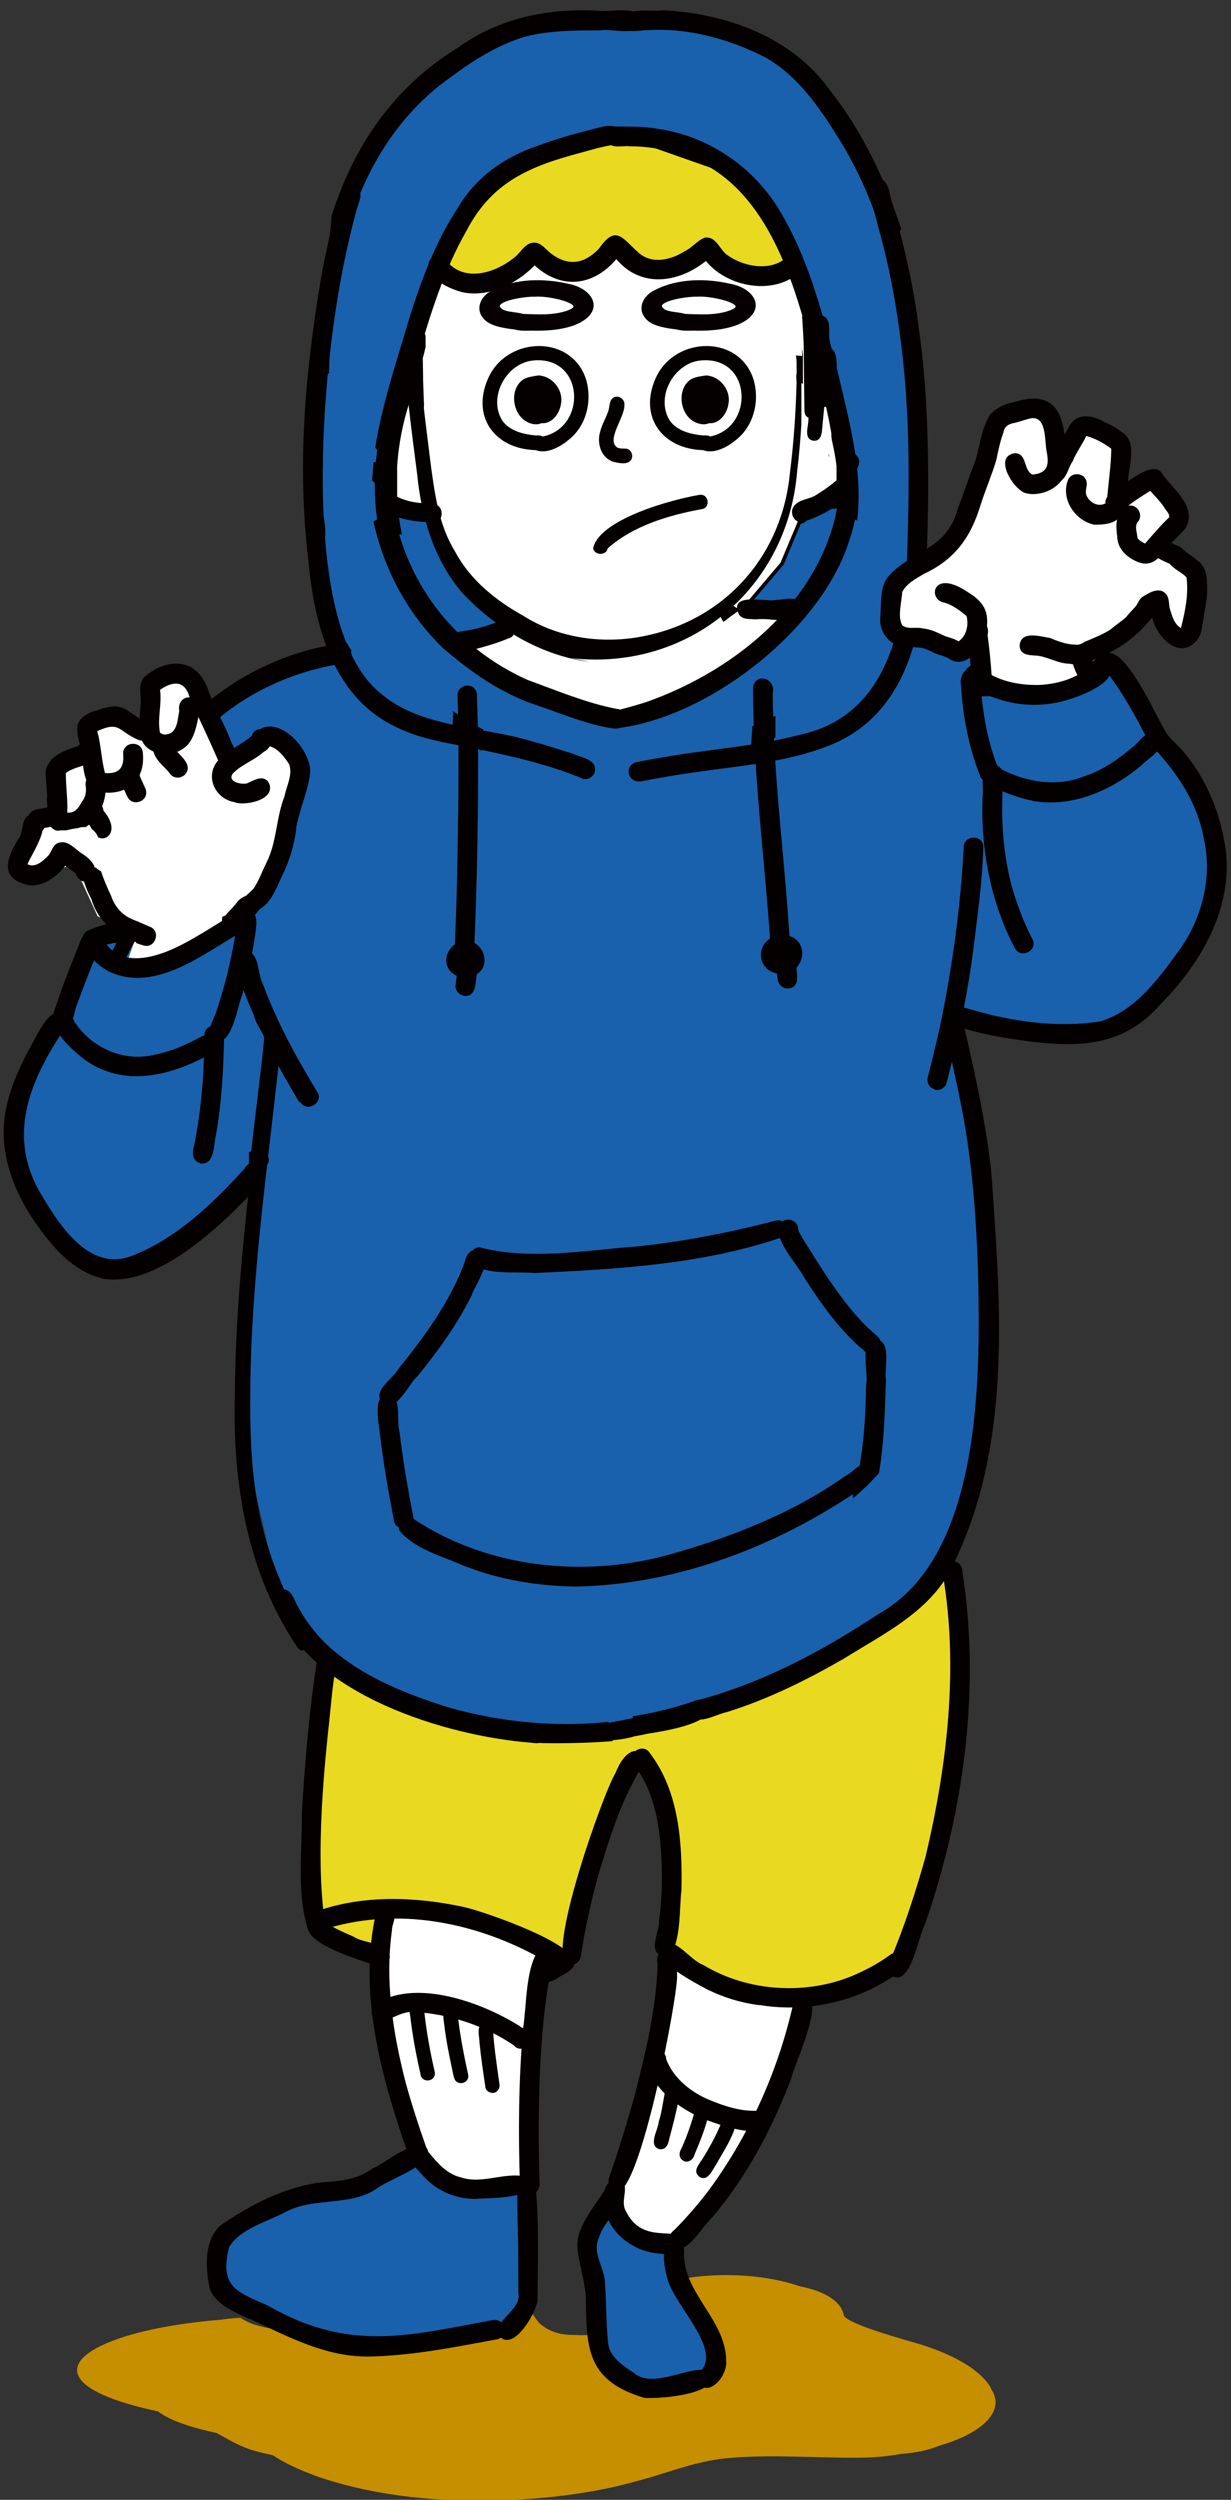<?xml version="1.0" encoding="UTF-8"?><svg id="_レイヤー_4" xmlns="http://www.w3.org/2000/svg" viewBox="0 0 64.47 130.84"><rect x="0" y="0" width="64.47" height="130.84" fill="#333333" stroke="none"/><defs><style>.cls-1{fill:#040000;}.cls-2{fill:#e9da21;}.cls-3{fill:#fff;}.cls-4{fill:#c68f00;}.cls-5{fill:#070002;}.cls-6{fill:#1961ad;}.cls-7{stroke-width:.16px;}.cls-7,.cls-8{fill:none;stroke:#070002;stroke-miterlimit:10;}.cls-8{stroke-width:.19px;}</style></defs><path class="cls-4" d="M51.89,124.98c-.59-1.04-2.25-1.91-4.29-2.45-.82-.25-3.47-.99-3.42-1.41-.19-.76-1.14-1.23-2.3-1.46-2.14-.74-5.27-.8-7.54-.04-.05,.06-.09,.12-.13,.18-.13,.2-.24,.41-.34,.61-.12,.25-.24,.49-.47,.72-.17,.17-.4,.33-.6,.49-.12,.09-.25,.18-.39,.26-.37,.2-.82,.31-1.32,.34-.1,0-.19,0-.29,0-.12,0-.25,0-.37,0-.1,0-.21,0-.31-.01-.04,0-.08,0-.12,0-.04,0-.08,0-.12,0,0,0-.01,0-.01,0-.04,0-.07,0-.11-.01-.04,0-.07,0-.11-.01-.05,0-.09-.01-.14-.02-.02,0-.04,0-.06-.01-.01,0-.03,0-.04,0-.07-.01-.13-.03-.2-.05,0,0,0,0,0,0,0,0-.01,0-.01,0-.05-.02-.11-.03-.16-.05-.02,0-.03-.01-.05-.02-.05-.02-.09-.04-.13-.05-.01,0-.03-.01-.04-.02-.05-.02-.11-.05-.16-.08-.01,0-.02-.01-.03-.02-.04-.02-.08-.04-.11-.07-.1-.06-.19-.13-.26-.2-.01-.01-.03-.03-.04-.04-.13-.14-.22-.29-.32-.44,0-.01-.02-.03-.03-.04-.03-.03-.05-.06-.08-.1h0s-.05-.05-.07-.07h0c-.15-.14-.31-.28-.48-.41-.04-.03-.09-.06-.14-.09-.1-.02-.19-.04-.29-.06t0,0c-.05-.01-.11-.02-.16-.03-.04,0-.08-.01-.12-.02,0,0-.01,0-.02,0-.15-.03-.3-.05-.45-.08h0s-.02,0-.03,0c0,0,0,0-.01,0-.06,0-.12-.01-.18-.02-.04,0-.07,0-.11-.01-.03,0-.05,0-.08,0,0,0,0,0,0,0-.02,0-.04,0-.05,0-.06,0-.12,0-.18,0-.13,0-.25,0-.38-.01-.01,0-.02,0-.03,0h-.02c-.2,0-.4,0-.6,0h-.04c-.16,0-.32,.01-.48,.02,0,0,0,0-.01,0-.02,0-.04,0-.06,0,0,0,0,0,0,0-.07,0-.14,.02-.21,.02,0,0,0,0,0,0-.12,.02-.24,.05-.36,.08-.09,.02-.17,.05-.26,.07-.21,.06-.41,.12-.61,.18-.13,.05-.26,.1-.39,.15-.03,.01-.07,.02-.1,.04-.06,.02-.11,.04-.16,.06,0,0-.01,0-.02,0-.01,0-.02,0-.03,.01h0c-.17,.06-.33,.12-.49,.19-.01,0-.03,.01-.04,.02-.03,0-.05,.02-.08,.03-.01,0-.03,.01-.04,.02-.02,.01-.05,.02-.07,.04h0s-.1,.05-.15,.08c-.02,.01-.04,.02-.06,.03-.06,.03-.12,.07-.19,.1-.28,.14-.55,.25-.88,.35-.28,.08-.56,.14-.86,.19-.1,.02-.2,.03-.3,.05-.56,.08-1.14,.14-1.71,.15-.17,0-.34,0-.51,0-.07,0-.15,0-.22,0h-.02s-.08,0-.12,0c-.08,0-.15,0-.23-.01-.05,0-.1,0-.15,0-.1,0-.2-.02-.31-.02-.46-.04-.91-.13-1.36-.22-.5-.1-.94-.27-1.28-.5-.35,.02-.69,.05-1.01,.1-7.18,.58-11.01,3.15-3.31,4.8,.65,.49,1.76,.85,3.07,1.13,.65,.35,1.22,.73,2.12,.97,.28,.07,.56,.14,.84,.2,.24,.16,.5,.31,.77,.45,2.26,1.14,5.56,1.81,8.9,1.9,.4,.01,.8,.02,1.19,.02,2.96,0,5.89-.35,8.37-1.07,1.4-.37,2.62-.89,4.18-1.11,1.61-.19,3.26-.14,4.91-.1,.87,.02,1.74,.05,2.6,.03,.66-.01,1.35-.08,2.01-.2,.72-.05,1.4-.19,1.95-.42,2.21-.63,3.54-1.81,2.71-3"/><path class="cls-2" d="M17.27,86.84l32.46-4.57s.4,5.47,.65,6.99c.25,1.52-3.03,13.18-3.03,13.18l-3.15,1.86-4.85,.11-4.49-2.36,.35-5.08-.97-4.36-1.12-.34-2.03,4.7-1.52,5.7-3.15-1.51-4.3-1.37-2.34,.3v2.31l-3.38-1.95v-4.07l.87-9.54Z"/><path class="cls-8" d="M17.27,86.84l32.46-4.57s.4,5.47,.65,6.99c.25,1.52-3.03,13.18-3.03,13.18l-3.15,1.86-4.85,.11-4.49-2.36,.35-5.08-.97-4.36-1.12-.34-2.03,4.7-1.52,5.7-3.15-1.51-4.3-1.37-2.34,.3v2.31l-3.38-1.95v-4.07l.87-9.54Z"/><path class="cls-6" d="M47.91,29.61l.12-9.05-1.4-9.77-4-6.05-3.31-2.87-4.52-.77h-3.98l-3.5,.52-2.81,1.26-2.31,1.58-2.68,3.21-1.69,4.94-1.37,9.02v5.65l1.25,6.93-3.5,1.11-5.05,2.81-3.19,10.86-1.47,.3-1.3,4.15-.97,1.05S-.03,58.46,.42,59.39c.45,.93,2.29,4.88,2.29,4.88l1.79,1.53,1.17,.84,2.41-.27,5.68-5.19-1.14,13.63,1.91,8.24,3.12,3.93s3.3,2.84,8.53,3.49c5.24,.65,9.92-.83,9.92-.83,0,0,7.96-3.19,9.89-4.21,1.92-1.03,3.51-3.6,3.51-3.6l1.3-3.53,1.41-10.16-1.04-8.93-1.13-6.32,3.03,1.13,4.58,.39,3.2-2.28,2.9-4.98-.52-5.15-2.52-3.51-2.02-3.42-4.35-3.59-6.44-1.85Z"/><polygon class="cls-3" points="23.1 14.16 20.38 22.22 20.01 25.9 22.78 27.45 24.51 30.55 26.93 32.73 23.77 33.84 26.93 35.76 32.37 37.87 37.06 35.94 41.37 32.89 41.72 32.09 39.15 31.63 40.96 29.5 42 27.02 44.44 25.63 43.71 20.93 41.72 14.16 34.81 10.79 28.64 11.04 23.1 14.16"/><polygon class="cls-8" points="23.1 14.16 20.38 22.22 20.01 25.9 22.78 27.45 24.51 30.55 26.93 32.73 23.77 33.84 26.93 35.76 32.37 37.87 37.06 35.94 41.37 32.89 41.72 32.09 39.15 31.63 40.96 29.5 42 27.02 44.44 25.63 43.71 20.93 41.72 14.16 34.81 10.79 28.64 11.04 23.1 14.16"/><polygon class="cls-3" points="7.12 49.03 5.11 47.95 3.87 45.24 3.32 45.41 1.68 46.14 1.33 45.52 1.68 43.11 3.08 42.13 3.08 40.73 3.46 39.88 4.6 39.4 4.6 37.86 6.4 37.41 7.68 38.45 8.15 35.94 9.17 35.32 10.36 35.7 10.88 36.72 12.13 40.04 14.35 38.95 15.42 39.88 15.68 40.73 15.09 42.56 14.88 44.93 13.75 46.63 12.08 48.47 8.5 50.45 6.55 50.67 7.12 49.03"/><polygon class="cls-3" points="51.34 33.66 48.87 33.66 47.5 33.45 46.63 32.05 46.89 30.61 48.72 29.4 50.11 27.79 51.51 23.85 52 21.89 54.07 21.28 55 22.41 55.44 24.53 56.9 22.41 58.61 23.18 58.51 26.47 60.16 25.39 61.36 26.87 60.98 27.87 60.63 28.92 62.5 30.24 62.44 32.24 62.05 33.38 60.82 33.1 60.44 31.84 58.14 33.51 56.51 34.05 56.89 36.06 51.99 36.12 51.34 33.66"/><polygon class="cls-2" points="23.1 14.16 25.27 14.74 26.97 14.16 28.05 13.44 30.3 14.43 32.37 13.02 34.06 14.13 37.06 13.02 38.6 14.16 40.62 14.43 41.48 14.13 40.68 11.32 38.3 9.06 34.26 7.64 31.67 7.34 27.85 8.44 25.27 9.74 23.1 12.88 23.1 14.16"/><polygon class="cls-8" points="23.1 14.16 25.27 14.74 26.97 14.16 28.05 13.44 30.3 14.43 32.37 13.02 34.06 14.13 37.06 13.02 38.6 14.16 40.62 14.43 41.48 14.13 40.68 11.32 38.3 9.06 34.26 7.64 31.67 7.34 27.85 8.44 25.27 9.74 23.1 12.88 23.1 14.16"/><polygon class="cls-3" points="20.41 100 26.42 101.15 28.33 102.07 27.79 106.8 23.22 105.04 20.13 105.08 20.41 100"/><polygon class="cls-8" points="20.41 100 26.42 101.15 28.33 102.07 27.79 106.8 23.22 105.04 20.13 105.08 20.41 100"/><polygon class="cls-3" points="35.49 102.62 38.28 104.29 41.98 104.71 39.89 111.06 37.05 110.23 34.24 108.28 35.49 102.62"/><polygon class="cls-8" points="35.49 102.62 38.28 104.29 41.98 104.71 39.89 111.06 37.05 110.23 34.24 108.28 35.49 102.62"/><polygon class="cls-3" points="20.13 105.43 22.12 104.71 27.79 106.8 27.71 114.05 25.62 114.47 22.58 113.65 21.45 111.54 20.13 105.43"/><polygon class="cls-8" points="20.13 105.43 22.12 104.71 27.79 106.8 27.71 114.05 25.62 114.47 22.58 113.65 21.45 111.54 20.13 105.43"/><polygon class="cls-3" points="34.24 108.28 36.46 110.12 39.89 111.06 35.76 117.23 34.24 117.23 32.51 116.51 32.22 114.64 33.07 112.56 34.24 108.28"/><polygon class="cls-8" points="34.24 108.28 36.46 110.12 39.89 111.06 35.76 117.23 34.24 117.23 32.51 116.51 32.22 114.64 33.07 112.56 34.24 108.28"/><polygon class="cls-6" points="32.1 115.35 33.4 117.23 35.15 117.55 35.76 119.67 37.23 122.46 37.16 124.72 34.38 124.98 32.22 124.22 31.34 121.95 31.34 118.67 30.79 116.79 32.1 115.35"/><polygon class="cls-6" points="21.81 113.02 24.23 114.47 27.71 114.05 27.18 121.39 26.19 122.31 23.96 122.31 20.41 122.78 16.7 122.46 13.09 121.1 11.37 119.56 11.98 116.68 14.97 115.35 18.03 114.69 21.81 113.02"/><path class="cls-1" d="M52.55,36.67c-.73-.23-1.82-.52-2.02-1.36,0-.28,.24-.52,.52-.52,.31,0,.44,.3,.69,.43,.79,.49,1.78,.65,2.7,.63,2.58-.14,2.92-1.72,3.6-1.1,.69,.89-1.45,1.68-2.09,1.87-.58,.18-1.18,.27-1.79,.27-.54,0-1.08-.07-1.6-.22"/><path class="cls-1" d="M51.33,40.61c-.6-1.51-.91-3.14-1-4.75-.16-.78,.79-1.37,1.08-.47,0,.26-.07,.51-.03,.77,.13,1.4,.38,2.77,.9,4.05,.17,.4-.17,.71-.51,.71-.18,0-.35-.09-.45-.31m-.26-4.67s.02,0,.03,0c.03-.01,.05-.02,.08-.04-.03,.02-.07,.04-.1,.05"/><path class="cls-1" d="M53.16,49.65c-1.29-2.45-1.81-5.23-1.7-7.98,.08-.54-.24-1.57,.55-1.65,.8,.07,.44,1.07,.49,1.6-.07,1.95,.13,3.9,.8,5.74,.22,.62,.46,1.21,.76,1.77,.23,.4-.12,.77-.48,.77-.16,0-.31-.07-.41-.25"/><path class="cls-1" d="M54.26,54.55c-.61-.07-3.5-.43-4.76-1.1,0,0,0-.02,0-.02,.04-.11,.08-.22,.12-.33,.02-.04,.03-.09,.05-.13,.03-.08,.07-.17,.1-.26,.02-.04,.03-.08,.05-.12,.02-.04,.04-.09,.05-.13,.26,.12,.52,.27,.72,.3,2.29,.69,4.67,1.06,7.03,.7,1.83-.54,3.05-2.23,4.12-3.7,1.19-1.65,1.75-3.76,1.33-5.76-.39-2.15-1.47-3.59-2.9-5.15-.62-1.22-1.28-2.44-2.1-3.54-.97,.51-1.43-.87,0-1.14,1-.02,2.43,3.2,2.94,4.07,.26,.47,.73,.78,1.06,1.21,1.04,1.27,1.71,2.82,2.02,4.42,.7,3.27-1.04,6.39-3.28,8.66-1.42,1.63-3.03,2.12-4.91,2.12-.54,0-1.09-.04-1.68-.11"/><path class="cls-1" d="M11.28,54.42c-.62-.3-.12-.95,.02-1.4,.45-1.31,.79-2.68,1.01-4.04-1.94,1.15-4.33,2.97-6.65,1.85-.53-.32-1.22-.84-1.15-1.54,0,.04-.01,.08-.01,.12,0-.64,.96-.69,1.03-.05,.88,1.31,2.7,.73,3.86,.15,.79-.4,1.55-.88,2.31-1.35,.4-.2,.75-.61,1.22-.6,.68,.12,.5,.95,.43,1.45-.15,1.04-.38,2.07-.67,3.08-.22,.51-.5,2.39-1.2,2.39-.06,0-.13-.01-.2-.05"/><path class="cls-1" d="M3.12,53.85c-.75-.25-.13-1.21-.03-1.67,.33-.95,.71-1.88,1.08-2.81,.12-.55,.78-.92,1.1-.31,.15,.36-.18,.64-.26,.98-.32,.81-.65,1.62-.94,2.44-.22,.44-.2,1.38-.82,1.38-.04,0-.09,0-.14-.01"/><path class="cls-1" d="M4.08,52.48h0s0,.02,0,.03c0-.01,0-.02,0-.03"/><path class="cls-1" d="M4.36,49.36c-.05-.13-.05-.27,0-.4,.05-.12,.13-.2,.24-.26,.6-.26,2.43-.88,2.42,.2-.09,.62-.78,.36-1.2,.49-.33,.03-.7,.28-1.02,.28-.17,0-.33-.08-.44-.31"/><path class="cls-1" d="M4.59,48.7s.02-.01,.03-.02c-.01,0-.02,.01-.04,.02,0,0-.01,0-.02,.01,0,0,.01,0,.02-.01"/><path class="cls-1" d="M5.24,66.88c-1.38-.37-2.38-1.49-3.19-2.61-1.26-1.7-2.13-3.84-1.78-5.98,.19-1.18,.68-2.28,1.23-3.33,.31-.5,.92-1.95,1.52-1.97,.29,0,.52,.24,.52,.52,0,.3-.33,.53-.44,.76-1.62,2.52-2.62,5.2-1.08,8.01,1,1.71,2.6,4.36,4.92,3.44,2.33-.92,4.21-2.73,5.87-4.56,.08-.14,.19-.24,.3-.29v.02s0,.04,0,.04v.04s0,.04,0,.04v.03s0,.04,0,.04v.03s0,.03,0,.03v.03s0,.04,0,.04v.03s0,.04,0,.04v.04s0,.04,0,.04v.04s0,.04,0,.04v.04s0,.04,0,.04v.04s0,.03,0,.03v.03s0,.03,0,.03v.03s0,.03,0,.03v.06s0,.02,0,.02v.02s0,.02,0,.02v.02s0,.02,0,.02v.02s0,.02,0,.02v.02s0,.02,0,.02v.02s0,.02,0,.02v.02s0,.02,0,.02v.02s0,.02,0,.02v.02s0,.02,0,.02v.02s-.01,.02-.01,.02v.02s0,.02,0,.02v.02s0,.02,0,.02v.02s0,.01,0,.01v.02s0,.01,0,.01h0s0,.03,0,.03h0s0,.03,0,.03h0s0,.03,0,.03h0s0,.03,0,.03h0s0,.02,0,.02h0s0,.03,0,.03h0s0,.02,0,.02h0s0,.02,0,.02h0s0,.02,0,.02h0s0,.01,0,.01c-1.84,1.92-4.64,4.44-7.14,4.44-.2,0-.4-.02-.6-.05"/><path class="cls-1" d="M10.47,60.87c-.45-.12-.4-.61-.29-.96,.18-.95,.32-1.91,.4-2.87,.1-.96,.1-1.92,.12-2.88,.05-.65,1.03-.64,1.04,.03-.04,1.72-.12,3.46-.42,5.16-.14,.5-.05,1.55-.73,1.55-.04,0-.09,0-.13-.01"/><path class="cls-1" d="M6.75,56.31c-.8-.06-1.57-.33-2.23-.79-.55-.38-2.61-2.14-1.15-2.47,.28,0,.44,.21,.54,.44,.92,1.39,2.61,2.12,4.24,1.7,.83-.17,1.62-.51,2.36-.92,.25-.14,.56-.06,.71,.18,.14,.24,.06,.57-.19,.71-1.19,.66-2.54,1.17-3.91,1.17-.12,0-.25,0-.37-.01"/><path class="cls-1" d="M54.08,41.91c-.57-.11-1.13-.31-1.67-.53-.42-.14-1.05-.46-.76-.99,.09-.15,.23-.23,.39-.26,.17-.03,.33,.04,.44,.15,1.35,.68,2.9,.92,4.33,.34,.92-.3,1.73-.86,2.46-1.48,.43-.29,.86-1.16,1.43-.66,.52,.64-.51,1.14-.89,1.55-1.32,1.13-3.04,1.97-4.8,1.97-.32,0-.63-.03-.95-.08m-1.87-.76c.05,0,.1-.03,.15-.06,0,0,0,0,0,0-.05,.03-.1,.05-.16,.06"/><path class="cls-1" d="M15.66,57.67c-.19-.33-.66-1.1-1.17-2.05v-.03s-.02-.03-.02-.03v-.03s-.02-.03-.02-.03v-.03s-.02-.03-.02-.03v-.03s-.02-.03-.02-.03v-.03s-.02-.03-.02-.03v-.03s-.02-.03-.02-.03v-.03s-.02-.03-.02-.03v-.03s-.02-.03-.02-.03v-.02s-.02-.03-.02-.03v-.03s-.02-.03-.02-.03v-.03s-.02-.02-.02-.02v-.02s-.02-.02-.02-.02v-.02s-.02-.02-.02-.02v-.02s-.02-.02-.02-.02v-.02s-.01-.02-.01-.02v-.02s-.01-.02-.01-.02v-.02s-.01-.02-.01-.02v-.02s-.01-.02-.01-.02v-.02s-.01-.02-.01-.02v-.02s-.01-.02-.01-.02v-.02s-.01-.02-.01-.02v-.02s-.01-.02-.01-.02v-.02s-.01-.02-.01-.02v-.02s-.01-.02-.01-.02v-.02s-.01-.02-.01-.02v-.02s-.01-.02-.01-.02v-.02s-.02-.02-.02-.02v-.02s-.02-.02-.02-.02v-.02s-.02-.02-.02-.02v-.02s-.02-.02-.02-.02v-.02s-.02-.02-.02-.02v-.02s-.02-.02-.02-.02v-.02s-.02-.02-.02-.02v-.02s-.02-.02-.02-.02v-.02s-.02-.02-.02-.02v-.02s-.02-.02-.02-.02v-.02s-.02-.02-.02-.02h0s-.01-.03-.01-.03h-.01s-.01-.03-.01-.03h0s-.01-.03-.01-.03h-.01s-.01-.02-.01-.02h-.01s-.01-.02-.01-.02h-.01s-.01-.02-.01-.02h-.01s-.01-.02-.01-.02h-.01s-.01-.02-.01-.02h-.01s-.01-.01-.01-.01h-.01s-.01-.01-.01-.01h-.01s-.01-.01-.01-.01h-.01s-.01-.01-.01-.01h-.01s-.01-.01-.01-.01h-.01s-.01,0-.01,0h-.01s-.01,0-.01,0h-.01s-.01,0-.01,0h-.01s0,0,0,0c-.83-1.71-1.44-3.4-.9-3.8,.95-.4,.8,1.08,1.11,1.61,.73,1.99,1.75,3.84,2.85,5.65,.24,.39-.12,.77-.48,.77-.16,0-.31-.07-.42-.25m-1.59-3.61s0,0,0,0c0,0,0,0,0,0,0,0,0,0,0,0,.01,.02,.03,.03,.05,.03h0s.03,0,.05-.02c.03-.02,.04-.07,.01-.1-.02-.02-.04-.04-.06-.07t0,0s0,0,0,0t0,0s-.04-.06-.06-.09c-.02-.03-.04-.06-.06-.09,0,0,0,0,0,0,0,0-.01-.02-.02-.02h0s-.05-.08-.08-.12c-.03-.04-.05-.08-.08-.13h0s0,0,0,0c-.05-.09-.09-.18-.12-.27,0,0,0,0,0,0,0,0,0,0,0-.01h0s0,0,0,0c0,0,0,0,0,0,0-.02-.02-.05-.02-.07,0-.02,0-.04,0-.06v-.03s0-.01,0-.02c0,0,0,0,0,0,0-.03-.01-.06-.04-.06-.03,0-.05,.02-.05,.05,0,.06,.01,.12,.03,.17,.02,.07,.05,.13,.08,.2,.03,.07,.05,.14,.09,.2,.03,.06,.06,.11,.09,.17,0,0,0,0,0,0,.01,.03,.03,.06,.04,.08,.01,.03,.03,.05,.04,.08,.03,.05,.06,.11,.09,.16,0,0,0,0,0,0,0,0,0,0,0,0,0,0,0,0,0,0,0,0,0,.01,.01,.02m-.93-3.29c.11-.07,.18-.19,.21-.32-.03,.12-.1,.24-.21,.32"/><path class="cls-1" d="M48.95,57.01c-.28-.07-.43-.36-.36-.63,.27-1.06,.53-2.11,.74-3.13,.58-2.93,.99-5.94,1.14-8.91,0-.66,1.04-.67,1.03,0-.05,1.81-.31,3.6-.53,5.39-.16,1.25-.38,2.51-.64,3.75-.22,1.07-.48,2.13-.75,3.19-.06,.23-.28,.38-.5,.38-.05,0-.09,0-.13-.02"/><path class="cls-1" d="M13.14,61.14v.03s0,.03,0,.03v.03s0,.03,0,.03v.04s0,.04,0,.04v.04s0,.04,0,.04v.04s0,.04,0,.04v.04s0,.03,0,.03v.03s0,.03,0,.03v.03s0,.03,0,.03v.11s0,.02,0,.02v.02s0,.02,0,.02v.02s0,.02,0,.02v.02s0,.02,0,.02v.02s0,.02,0,.02v.02s0,.02,0,.02v.02s0,.02,0,.02v.02s0,.02,0,.02v.02s0,.02,0,.02v.02s0,.02,0,.02v.02s-.01,.02-.01,.02v.02s0,.02,0,.02h0s0,.03,0,.03h0s0,.03,0,.03h0s0,.03,0,.03h0s0,.02,0,.02c.03-.4,.05-.8,.08-1.2"/><path class="cls-1" d="M14.54,55.82v-.03s-.01-.03-.01-.03v-.03s-.02-.03-.02-.03v-.03s-.02-.03-.02-.03v-.03s-.02-.03-.02-.03v-.03s-.02-.03-.02-.03v-.03s-.02-.03-.02-.03v-.03s-.02-.03-.02-.03v-.03s-.02-.03-.02-.03v-.03s-.02-.03-.02-.03v-.03s-.02-.03-.02-.03v-.03s-.02-.03-.02-.03v-.03s-.02-.03-.02-.03v-.03s-.02-.03-.02-.03v-.03s-.02-.03-.02-.03v-.02s-.02-.02-.02-.02v-.02s-.02-.02-.02-.02v-.02s-.02-.02-.02-.02v-.02s-.01-.02-.01-.02v-.02s-.01-.02-.01-.02v-.02s-.01-.02-.01-.02v-.02s-.01-.02-.01-.02v-.02s-.01-.02-.01-.02v-.02s-.01-.02-.01-.02v-.02s-.01-.02-.01-.02v-.02s-.01-.02-.01-.02v-.02s-.01-.02-.01-.02v-.02s-.01-.02-.01-.02v-.02s-.01-.02-.01-.02v-.02s-.02-.02-.02-.02v-.02s-.01-.02-.01-.02v-.02s-.02-.02-.02-.02v-.02s-.02-.02-.02-.02v-.02s-.02-.02-.02-.02v-.02s-.02-.02-.02-.02v-.02s-.02-.02-.02-.02v-.02s-.02-.02-.02-.02v-.02s-.02-.02-.02-.02v-.02s-.02-.01-.02-.01v-.02s-.02-.02-.02-.02v-.02s-.02-.02-.02-.02h0s.07-.04,.11-.05c.02,.04,.04,.07,.07,.11,0,0,0,0,0,0h0s0,0,0,0c0,0,0,0,0,0,0,0,0,.01,.01,.02,0,0,0,0,0,0,0,0,0,0,0,0,0,0,0,0,0,0,.01,.02,.03,.03,.05,.04h0s.03,0,.05-.02c.03-.02,.04-.07,.01-.1-.02-.02-.04-.04-.05-.07t0,0s0,0,0,0c.25,.02,.48,.24,.47,.58-.02,.45-.05,.89-.07,1.34h0Z"/><path class="cls-1" d="M36.1,89.63c-.07-.26,.09-.57,.36-.63,.64-.15,1.26-.35,1.88-.57,2.7-.94,5.3-2.39,7.66-3.95,5.45-3.02,5.35-12.48,5.22-17.97-.1-3.02-.34-6.11-.96-9.04-.15-.75-.32-1.5-.48-2.25-.04-.46-.38-.94-.18-1.38,.23-.42,.93-.28,.96,.21,.09,.31,.15,.62,.22,.93,.47,2.11,.91,4.24,1.14,6.39,.48,6.83,1.11,14.16-1.98,20.48-1.08,2.42-3.61,3.63-5.76,4.97-1.94,1.12-3.97,2.12-6.11,2.79-.39,.07-.96,.39-1.41,.39-.24,0-.44-.09-.56-.37m14.13-35.05c.09-.03,.17-.1,.23-.18-.06,.08-.14,.14-.23,.18"/><path class="cls-1" d="M33.39,90.75l-.03-.13-.03-.14-.04-.13-.04-.13-.04-.13-.04-.13-.04-.13h0c1.14-.18,2.25-.45,3.32-.83,.26-.1,.57,.06,.66,.31,.25,.77-1.67,1.24-3.7,1.5v-.06Z"/><path class="cls-1" d="M13,61.92h0s0-.02,0-.02h0s0-.02,0-.02h0s0-.02,0-.02h0s0-.02,0-.02h0s0-.02,0-.02h0s0-.02,0-.02h0s0-.02,0-.02h0s0-.03,0-.03h0s0-.03,0-.03h0s0-.03,0-.03h0s0-.03,0-.03v-.02s.01-.02,.01-.02v-.02s.01-.02,.01-.02v-.02s.01-.02,.01-.02v-.02s0-.02,0-.02v-.02s.01-.02,.01-.02v-.02s0-.02,0-.02v-.02s0-.02,0-.02v-.02s0-.02,0-.02v-.02s0-.02,0-.02v-.02s0-.02,0-.02v-.02s0-.02,0-.02v-.02s0-.02,0-.02v-.03s0-.03,0-.03v-.06s0-.03,0-.03v-.07s0-.04,0-.04v-.04s0-.04,0-.04v-.04s0-.03,0-.03v-.04s0-.03,0-.03v-.03s0-.03,0-.03v-.04s0-.03,0-.03v-.03s0-.04,0-.04v-.03s0-.03,0-.03v-.04s0-.04,0-.04v-.04s0-.02,0-.02c.47-.2,1.05,.29,.59,.84-.24,.24-.5,.5-.79,.78h0Z"/><path class="cls-1" d="M13.91,53.16h0s.01,0,.01,0h.01s.01,0,.01,0h.01s.01,0,.01,0h.01s.01,0,.01,0h.01s.01,.01,.01,.01h.01s.01,.01,.01,.01h.01s.01,.01,.01,.01h.01s.01,.02,.01,.02h.01s.01,.02,.01,.02h.01s.01,.02,.01,.02h.01s.01,.02,.01,.02h.01s.01,.02,.01,.02h0s.01,.02,.01,.02h.01s0,.02,0,.02h.01s0,.03,0,.03v.02s.02,.01,.02,.01h0s0,.03,0,.03h0s0,.03,0,.03v.02s.02,.02,.02,.02v.02s.02,.02,.02,.02v.02s.02,.02,.02,.02v.02s.02,.02,.02,.02v.02s.02,.02,.02,.02v.02s.02,.02,.02,.02v.02s.01,.02,.01,.02v.02s.01,.02,.01,.02v.02s.01,.02,.01,.02v.02s.01,.02,.01,.02v.02s.01,.02,.01,.02v.02s.01,.02,.01,.02v.02s.01,.02,.01,.02v.02s.01,.02,.01,.02v.02s.01,.02,.01,.02v.02s.01,.02,.01,.02v.02s.01,.02,.01,.02v.02s.01,.02,.01,.02v.02s.01,.02,.01,.02v.02s.01,.02,.01,.02v.02s.01,.02,.01,.02v.02s.01,.02,.01,.02v.02s.01,.02,.01,.02v.02s.01,.02,.01,.02v.02s.01,.03,.01,.03v.03s.01,.02,.01,.02v.03s.02,.03,.02,.03v.03s.01,.03,.01,.03v.03s.01,.03,.01,.03v.03s.01,.03,.01,.03v.03s.01,.03,.01,.03v.03s.01,.03,.01,.03v.03s.01,.03,.01,.03v.03s.01,.03,.01,.03v.03s.01,.03,.01,.03v.03s.01,.03,.01,.03c-.3-.61-.62-1.29-.91-1.97"/><path class="cls-1" d="M15.97,86.43c-.16,0-.31-.08-.4-.22-2.62-3.86-3.4-8.6-3.27-13.19,.02-3.76,.37-7.52,.79-11.25h0s0-.02,0-.02h0s0-.03,0-.03h0s0-.03,0-.03h0s0-.03,0-.03h0s0-.03,0-.03v-.02s.01-.02,.01-.02v-.02s.01-.02,.01-.02v-.02s.01-.02,.01-.02v-.02s0-.02,0-.02v-.02s.01-.02,.01-.02v-.02s0-.02,0-.02v-.02s0-.02,0-.02v-.02s0-.02,0-.02v-.02s0-.02,0-.02v-.02s0-.02,0-.02v-.02s0-.02,0-.02v-.03s0-.03,0-.03v-.03s0-.03,0-.03v-.13s0-.04,0-.04v-.04s0-.04,0-.04v-.04s0-.04,0-.04v-.04s0-.04,0-.04v-.03s0-.04,0-.04v-.04s0-.03,0-.03c.02-.15,.04-.31,.05-.46h0c.21-1.88,.46-3.75,.65-5.64-.02-.24,0-.43,.05-.59,.03,.05,.05,.1,.08,.14h0s0,0,0,0c0,0,0,0,0,0,0,0,0,0,0,0h0s0,0,0,0h0s0,.01,.01,.02h0s0,0,0,0c.01,.02,.03,.03,.05,.03,0,0,0,0,0,0,.02,0,.03,0,.05-.02,.03-.02,.04-.07,.01-.1-.02-.02-.04-.04-.05-.07h0s0,0,0,0h0s0,0,0,0h0s-.04-.06-.06-.09c-.02-.03-.03-.05-.05-.08,.07-.14,.16-.24,.26-.29h0s0,.02,0,.02v.02s.02,.02,.02,.02v.02s.02,.02,.02,.02v.02s.02,.02,.02,.02v.02s.02,.02,.02,.02v.02s.02,.02,.02,.02v.02s.02,.02,.02,.02v.02s.02,.02,.02,.02v.02s.01,.02,.01,.02v.02s.01,.02,.01,.02v.02s.01,.02,.01,.02v.02s.01,.02,.01,.02v.02s.01,.02,.01,.02v.02s.01,.02,.01,.02v.02s.01,.02,.01,.02v.02s.01,.02,.01,.02v.02s.01,.02,.01,.02v.02s.01,.02,.01,.02v.02s.01,.02,.01,.02v.02s.01,.02,.01,.02v.02s.01,.02,.01,.02v.02s.01,.02,.01,.02v.02s.01,.02,.01,.02v.02s.01,.02,.01,.02v.02s.01,.03,.01,.03v.02s.01,.02,.01,.02v.03s.01,.03,.01,.03v.03s.01,.03,.01,.03v.03s.01,.03,.01,.03v.03s.01,.03,.01,.03v.03s.01,.03,.01,.03v.03s.01,.03,.01,.03v.03s.01,.03,.01,.03v.03s.01,.03,.01,.03v.03s.01,.03,.01,.03v.03s.01,.03,.01,.03v.03s.01,.03,.01,.03v.03s.01,.03,.01,.03v.03s.01,.03,.01,.03v.03s.01,.03,.01,.03v.03s0,0,0,0c-.62,5.85-1.5,11.68-1.53,17.58-.03,2.62,.09,5.37,.85,7.86,.45,1.53,1.11,3.04,1.91,4.37,.23,.36,.66,.84,.18,1.2-.09,.06-.19,.09-.29,.09,0,0-.02,0-.02,0"/><path class="cls-1" d="M28.2,91.24c-.18,0-.32-.02-.41-.03-4.4-.34-11.57-2.52-13.27-7.07,.04,.03,.08,.05,.12,.06h0s-.08-.04-.12-.07c-.07-.19-.13-.39-.18-.6,.09-.25,.4-.42,.66-.31,.36,.15,.42,.59,.61,.88,.33,.62,.75,1.18,1.22,1.69,1.78,1.84,4.31,2.84,6.68,3.58,2.68,.76,5.57,1.05,8.35,.75h0s.04,.13,.04,.13l.04,.13,.03,.13,.03,.14,.03,.14,.03,.14,.02,.14v.06c-1.01,.08-2.07,.11-2.89,.11-.4,0-.74,0-1-.02"/><path class="cls-1" d="M14.52,84.13h0s-.03-.02-.05-.04c0,0,0,0-.01-.01,.02,.02,.04,.03,.06,.05,0,0,0,0,0,0,0,0,0,0,0,0"/><path class="cls-1" d="M14.14,54.65c-.24-.11-.29-.41-.43-.61-.15-.35-.48-.7-.4-1.11-.33-.52,.47-.93,.67-.35,0,0,0,0,0-.01,0-.01,0-.02-.01-.04,.24,.52,.53,1.03,.79,1.55,.14,.31-.18,.59-.48,.59-.05,0-.09,0-.14-.02"/><path class="cls-1" d="M12.81,61.97c-.48-.31,.05-.77,.24-1.09,.17-.31,.24-.52,.64-.54,.2,0,.39,.16,.39,.37,0,.23-.2,.37-.31,.55-.23,.24-.43,.76-.79,.76-.06,0-.12-.01-.18-.04"/><path class="cls-1" d="M30.04,90.44c.11-.09,.24-.08,.37-.07,.27,0,.54,0,.8-.02,.2-.16,.49-.13,.73-.19,.52-.09,1.02-.21,1.54-.29,.19-.02,.38-.08,.57-.07,.34,.03,.46,.5,.17,.69-.22,.35-.77,.3-1.13,.43-.91,.22-1.84,.22-2.77,.22-.02,0-.03,0-.05,0-.35,0-.53-.46-.24-.69"/><path class="cls-1" d="M11.09,37.75c-.04-.15-.08-.31-.14-.45-.06-.14-.15-.25-.26-.33-.01-.01-.02-.02-.04-.03,2.09-1.8,4.84-3.04,7.53-3.28,.01,.03,.02,.06,.04,.09,.05,.1,.11,.19,.18,.28-.01,.07,0,.13,0,.2,.02,.08,.05,.16,.09,.24,.03,.06,.05,.12,.08,.18-2.71,.28-5.42,1.4-7.45,3.24-.01-.04-.02-.08-.03-.12"/><path class="cls-1" d="M23.71,34.08s0,0,0,0h0s0,0,0,0h0c-.53-.2-.42-.76-.08-.95,.04,.03,.08,.06,.12,.08-.05,.04-.09,.09-.12,.15-.08,.17-.02,.39,.14,.49,.09,.05,.18,.1,.27,.14,.02,.06,.05,.11,.1,.14,.02,.02,.04,.03,.07,.05-.01,0-.03,0-.04,0-.2,0-.36-.03-.47-.11"/><path class="cls-1" d="M26.55,32.74c-.07-.06-.14-.12-.2-.18-.09-.08-.18-.16-.27-.23,.22-.1,.49-.01,.63,.19,.08,.13,.09,.27,.04,.41-.07-.06-.13-.12-.2-.18"/><path class="cls-1" d="M26.59,32.89s0,0,.01,.01c0,0,0,0-.01-.01"/><path class="cls-1" d="M40.68,33.86s-.08,.09-.13,.12c.04-.04,.08-.08,.13-.12"/><path class="cls-1" d="M38.27,31.64c.16,.07,.31,.17,.46,.29-.03,.02-.06,.04-.08,.06-.12,.08-.23,.17-.35,.25-.14,.1-.27,.21-.41,.31-.28-.39-.26-.74,.39-.91"/><path class="cls-1" d="M40.35,32.42c-.3-.02-.57-.03-.76,0-.31-.04-.69,.04-.89-.26,0,0,0,.01,.01,.02,0,0,0,.01,.01,.02-.45-.89,.46-.85,1.11-.81,.14,0,.26,.02,.36,.02,.19,.03,.43,0,.68-.03,.53-.07,1.08-.14,1.19,.44-.04,.53-.57,.63-1.16,.63-.18,0-.37-.01-.55-.02"/><path class="cls-1" d="M23.58,34.14c-.12-.15-.24-.29-.36-.44-.12-.15-.25-.31-.38-.45-.02-.02-.04-.04-.06-.05,.38-.14,.98-.04,1.29-.14,.76-.1,1.52-.29,2.21-.62,.67-.26,1.01,.84,.3,.99-.41,.19-1.88,.68-2.96,.76-.01-.02-.03-.03-.04-.05m2.4-1.04c-.02-.06-.03-.12-.03-.18,0,.04,0,.07,0,.11,0,.02,.01,.04,.02,.06h0s0,0,0,0"/><path class="cls-1" d="M16.14,101.02c-.62-1.9-.31-4.12-.33-6.13,.16-2.71,.39-5.42,.81-8.1,.16-.57,1.06-.42,1.02,.18-.24,1.19-.31,2.4-.45,3.61-.23,2.16-.41,4.46-.4,6.6,0,1.15,.07,2.29,.21,3.42,.04,.32-.25,.55-.53,.55-.12,0-.23-.04-.32-.13"/><path class="cls-1" d="M29.3,103.09c-3.44-2.22-7.76-3.33-11.77-2.27-.32,.06-.62,.25-.95,.27-.64-.06-.61-.97,.01-1.06,2.48-.87,5.21-.76,7.74-.21,.86,.18,6.47,2.07,5.68,3.14-.1,.15-.26,.22-.43,.22-.1,0-.2-.03-.29-.09"/><path class="cls-1" d="M29.81,102.83c-1.39-.09,1.82-9.1,2.42-10.02,.8-2.03,1.98-.93,1.33-.25-1.05,1.73-1.66,3.7-2.24,5.63-.38,1.39-.69,2.81-.91,4.24-.04,.24-.27,.41-.51,.41-.03,0-.06,0-.1,0"/><path class="cls-1" d="M34.7,102.39c-.81-.26-.14-1.31-.18-1.88,.2-1.53,.19-3.09,0-4.63-.17-1.26-.54-2.53-1.34-3.54-.43-.56,.5-1.16,.85-.59,1.55,2.03,1.71,4.74,1.66,7.2-.12,.69,.02,3.44-.9,3.44-.03,0-.06,0-.09,0"/><path class="cls-1" d="M46.79,103.44c-.36-.18-.32-.6-.14-.9,.73-1.75,1.32-3.56,1.83-5.39,1.13-4.78,1.73-9.87,.9-14.74-.29-.87,1.02-1,1.03-.11,.95,6.13,.06,12.56-1.96,18.4-.32,.57-.68,2.8-1.46,2.8-.07,0-.14-.02-.21-.05"/><path class="cls-1" d="M39.77,104.95c-.95-.12-1.88-.4-2.74-.83-.58-.31-3.77-1.96-2.07-2.46,.65,.04,1.25,.96,1.9,1.2,2.29,1.38,5.31,1.57,7.77,.56,.7-.3,1.39-.66,2.01-1.12,.23-.17,.56-.08,.72,.14,.37,.62-.5,.94-.91,1.21-1.53,.95-3.31,1.42-5.09,1.42-.53,0-1.06-.04-1.58-.13m-4.73-2.29c.06,0,.12-.02,.17-.04-.06,.02-.12,.04-.17,.04"/><path class="cls-1" d="M35.03,101.63s-.04,.01-.06,.02c-.04,0-.07,0-.11,0,.06-.02,.11-.02,.17-.02"/><path class="cls-1" d="M19.8,102.9c-.72-.23-4.74-1.38-3.4-2.46,.24-.12,.51-.02,.67,.18,.43,.31,1,.55,1.44,.74,.54,.39,1.97,.29,1.9,1.14-.05,.23-.27,.41-.5,.41-.04,0-.07,0-.11-.01"/><path class="cls-1" d="M28.18,103.47c-.25-.53,.35-.75,.72-.96,.37-.33,1.08-.27,1.06,.33-.01,.39-.42,.46-.68,.64-.19,.13-.44,.26-.67,.26-.17,0-.32-.07-.43-.27"/><path class="cls-1" d="M32.22,114.64c-.27-.09-.41-.39-.32-.66,.48-1.39,.92-2.79,1.31-4.2,.59-2.29,1.16-4.62,1.23-6.97-.14-.58,.35-1.27,.91-.75,.25,.37,.08,.87,.11,1.29,.08,.99-1.91,11.34-3.11,11.34-.05,0-.09-.02-.13-.05"/><path class="cls-1" d="M35.15,117.55c-.26-.29-.08-.66,.19-.86,.62-.62,1.19-1.29,1.69-1.93,2.18-2.92,3.72-6.35,4.51-9.87,.02-.27,.27-.51,.55-.48,1.25,.09-.49,3.61-.65,4.37-.99,2.61-2.32,5.12-4.12,7.26-.44,.36-1.16,1.68-1.81,1.68-.12,0-.25-.05-.36-.16m6.8-12.13s.02,0,.03,0c-.07-.01-.14-.04-.2-.07,.05,.04,.11,.05,.17,.07"/><path class="cls-1" d="M36.91,110.93c-1.34-.56-2.99-1.71-3.04-3.29,0,.02-.01,.03-.01,.05,0,.02,0,.05,0,.07,.02-.63,1.03-.62,1.03,.02,.39,1.01,1.31,1.74,2.29,2.14,.8,.33,1.66,.61,2.54,.55,.28-.02,.53,.2,.55,.48-.04,.44-.41,.59-.89,.59-.83,0-2.02-.45-2.46-.61"/><path class="cls-1" d="M34.1,117.89c-1.36-.27-2.58-1.47-2.47-2.92-.06-.63,.6-1.32,1.07-.62,.12,.45-.19,.94,.09,1.4,.89,1.81,2.76,.67,2.97,1.56,.05,.53-.39,.67-.86,.67-.29,0-.58-.05-.79-.09"/><path class="cls-1" d="M33.67,125.48c-3.01-.92-2.96-2.69-2.99-5.38-.38-2.7-1.06-2.58,.79-5.16,.2-.46,.9-.7,1.12-.13,.12,.58-1.03,1.55-1.2,2.26-.44,.84,.31,1.63,.3,2.49,.07,1.03,.05,2.06,.16,3.08,.08,.77,.84,1.21,1.42,1.61,.55,.43,1.43,.23,2.22,.02,.81-.21,1.54-.43,1.72,.07,.34,.86-2.07,1.17-3.14,1.17-.17,0-.3,0-.39-.02"/><path class="cls-1" d="M36.54,124.7c-.12-.24-.03-.58,.23-.69,.95-1.21-1.64-3.55-1.85-4.89-.65-2.35,1.04-2.2,.9-1.2-.04,2.12,2.23,3.53,2.21,5.67,.06,.54-.48,1.39-1.02,1.39-.17,0-.33-.08-.48-.28"/><path class="cls-1" d="M21.35,112.68c-1.38-3.99-2.63-8.42-1.64-12.63,.19-.39,.82-.34,.94,.08,.09,.28-.13,.62-.12,.89-.38,2.68,.05,5.4,.72,8,.31,1.12,.67,2.23,1.06,3.33,.14,.39-.19,.68-.52,.68-.19,0-.38-.1-.46-.34"/><path class="cls-1" d="M27.23,114.38c-.09-2.78-.07-5.44,.16-8.19,.2-1.22,.12-3.05,.78-4.07,1.09-.37,.74,.75,.61,1.36-.46,2.62-.55,5.33-.57,7.97,0,.95,.02,1.91,.05,2.86,0,.28-.19,.53-.48,.55-.01,0-.02,0-.03,0-.26,0-.51-.21-.52-.48"/><path class="cls-1" d="M22.08,113.8c-.3-.36-.86-.78-.64-1.3,0,.01,0,.02-.01,.03,.16-.47,.9-.42,.99,.08,.46,.57,.97,1.17,1.7,1.35,.6,.2,1.22,.11,1.83,.01,.52-.08,1.04-.16,1.53-.06,1.09,1.24-1.95,1.11-2.6,1.18h-.01c-1.07,0-2.1-.47-2.78-1.29"/><path class="cls-1" d="M21.42,112.54s0,0,0,0c0,0,0,.02,0,.03,0,0,0-.01,0-.02"/><path class="cls-1" d="M26.95,107.08c-1.55-1.07-3.52-1.71-5.4-1.78-.59,.02-1.08,.4-1.61,.54-.53-.02-.65-.76-.2-.99,2.19-1.37,5.96,.11,7.89,1.47,.4,.34,.05,.91-.36,.91-.11,0-.22-.04-.32-.13"/><path class="cls-1" d="M13.04,121.37c-.77-.39-1.74-.72-2.06-1.6-.22-1.07-.31-2.53,.59-3.31,1.54-1.05,3.21-1.92,5.04-2.21,1.04-.09,2.08-.12,2.94-.78,.66-.23,2.52-1.95,2.71-.57-.02,.54-2.05,1.25-2.56,1.67-1.42,.93-3.25,.41-4.74,1.2-1.03,.55-2.34,.86-2.96,1.83-.5,2.07,.33,2.33,2.02,3.07,4.25,2.43,7.27,1.6,11.79,.76,.28-.05,.55,.12,.61,.4,.06,.27-.12,.56-.4,.61-2.22,.41-4.46,.86-6.72,.9-.03,0-.06,0-.09,0-2.21,0-4.21-1.08-6.16-1.99"/><path class="cls-1" d="M26.19,122.31c-.53-.8,1.15-1.36,.96-2.29,0-.63-.01-1.26-.01-1.89,0-1.18-.06-2.37-.05-3.55-.07-.51,.67-.78,.94-.34,.22,2.02,.13,4.16,.12,6.22-.11,.55-.9,2.01-1.6,2.01-.13,0-.25-.05-.36-.16"/><path class="cls-1" d="M22.03,108.58c-.22-.94-.4-1.89-.52-2.85-.02-.27-.12-.56-.02-.82,.19-.39,.82-.17,.72,.26,.11,1.1,.31,2.2,.56,3.28,.05,.28-.17,.44-.38,.44-.16,0-.32-.09-.37-.3"/><path class="cls-1" d="M23.77,108.73c-.2-.93-.4-1.86-.51-2.8-.03-.28-.14-.67,.17-.84-.02,.01-.04,.03-.07,.04,.15-.14,.4-.11,.54,.04,.14,.15,.06,.35,.1,.53,.12,.97,.31,1.93,.52,2.89,.05,.28-.17,.44-.38,.44-.16,0-.32-.09-.36-.3"/><path class="cls-1" d="M25.42,109.23c-.12-.78-.23-1.56-.31-2.34,0-.33-.18-.82,.18-1.01,.27-.14,.61,.12,.54,.42,.01,.38,.06,.75,.1,1.12,.07,.56,.15,1.12,.23,1.68,.03,.2-.1,.4-.3,.44-.02,0-.04,0-.07,0-.18,0-.35-.13-.38-.31"/><path class="cls-1" d="M34.53,112.49c-.61-.2-.06-1.01-.03-1.44,.2-.62,.24-1.29,.41-1.91,.07-.1,.17-.16,.3-.16,.23-.01,.44,.21,.39,.44-.04,.48-.15,.94-.26,1.4-.09,.36-.18,.73-.28,1.09-.04,.25-.15,.58-.44,.58-.03,0-.06,0-.09-.01m.73-2.75s.06,0,.09-.02c-.03,.01-.06,.02-.09,.02"/><path class="cls-1" d="M35.79,113.09c-.25-.13-.24-.43-.1-.64,.31-.69,.55-1.41,.75-2.13,0,.01-.01,.03-.02,.04,.12-.36,.72-.3,.73,.12-.15,.79-.47,1.56-.78,2.3-.05,.2-.22,.36-.41,.36-.06,0-.11-.01-.17-.04"/><path class="cls-1" d="M36.42,110.36s-.01,.05-.02,.08c0-.03,0-.05,.02-.08"/><path class="cls-1" d="M36.62,113.92c-.39-.3,.05-.7,.21-.99,.31-.5,.59-1.01,.83-1.55,.12-.22,.17-.63,.47-.66,.2-.04,.41,.1,.44,.31-.14,.8-.68,1.56-1.07,2.27-.17,.24-.35,.7-.66,.7-.07,0-.14-.02-.22-.07"/><path class="cls-1" d="M24.62,65.89c-.06-.3,.18-.6,.48-.61,2.7,.7,5.6,.15,8.35-.05,1.9-.21,3.78-.53,5.64-.97,.52-.12,1.04-.25,1.56-.38,.43-.11,.79,.45,.52,.8-4.14,1.48-8.78,1.75-13.18,1.95-.89-.11-2.98,.21-3.38-.75"/><path class="cls-1" d="M45.26,70.7c-1.29-1.07-2.26-2.46-3.16-3.86-.35-.7-1.73-2.09-1.21-2.83,.3-.35,.9-.14,.92,.32,.01,.17,.15,.32,.22,.48,.95,1.51,1.88,3.06,3.11,4.37,.26,.27,.54,.52,.82,.77,.39,.35,.04,.9-.37,.9-.11,0-.23-.04-.33-.14m-3.93-5.84c.06,0,.12-.02,.17-.05,0,0,0,0,0,0,0,0,0,0,0,0,0,0,0,0,0,0-.06,.02-.12,.04-.18,.05"/><path class="cls-1" d="M44.73,77.96c.16-.55,.28-1.11,.35-1.61,.2-1.3,.26-2.61,.28-3.86,.14-.62-.36-2.26,.4-2.39,1-.04,.53,1.48,.64,2.11-.03,.57-.05,3.14-.37,4.9-.04,.04-.08,.07-.11,.11-.06,.06-.11,.12-.17,.18-.1,.11-.21,.22-.31,.33l.02-.02s-.02,.01-.02,.02h0s-.01,.01-.02,.02c0,0,0,0,0,0,0,0,0,0,0,0-.19,.18-.37,.35-.57,.52-.06,.05-.12,.1-.17,.15-.03-.15,0-.31,.06-.46"/><path class="cls-1" d="M20.02,73.44c-.56-.65,.57-1.27,.85-1.8,1.38-1.71,2.71-3.52,3.48-5.61,.06-.48,.6-.92,1-.48,.37,.54-.46,1.7-.66,2.27-.76,1.53-1.77,2.91-2.84,4.23-.41,.35-.9,1.5-1.5,1.5-.11,0-.22-.04-.33-.12"/><path class="cls-1" d="M20.63,79.58c-.3-1.55-.57-3.11-.75-4.67-.08-.63-.4-2.39,.77-1.76,.33,.44,.12,1.21,.27,1.76,.18,1.5,.43,3,.73,4.49,.07,.37-.23,.6-.53,.6-.22,0-.44-.13-.49-.41"/><path class="cls-1" d="M24.33,81.97c-1.15-.53-2.59-.86-3.41-1.86-.18-.49,.48-.89,.83-.55,3.83,2.5,8.74,3.01,13.11,1.86,3.32-.92,6.58-2.17,9.4-4.16,.43-.22,.77-.71,1.26-.75,.37,.04,.52,.39,.43,.68-.01,.01-.03,.03-.04,.04-.06,.06-.11,.12-.17,.18-.05,.05-.09,.1-.14,.15-4.46,3.2-9.92,5.38-15.45,5.48-1.99-.03-3.98-.35-5.83-1.08"/><path class="cls-1" d="M49.77,34.52c-.2-.15-.43-.2-.66-.27-.27-.1-.52-.27-.8-.33-.53-.11-1.13,.06-1.59-.29-.41-.28-.66-.77-.62-1.27,.06-.71-.04-1.52,.37-2.13,1.26-1.46,3.06-1.37,3.68-3.56,.32-.85,.6-1.71,.93-2.55,.23-.75,.3-1.55,.67-2.24,.26-.61,1.91-1.33,2.02-.31-.03,.78-1.11,.3-1.22,1.07-.17,.46-.27,.95-.37,1.43-.23,.78-.56,1.54-.81,2.31-.51,1.71-1.33,2.88-2.97,3.65-.42,.25-.93,.51-1.15,.96-.02,.5-.26,1.29,0,1.73,.17,.15,.4,.15,.63,.14,.15,0,.3-.01,.43,.03,.48,.04,.83,.25,1.2,.41,.23,.08,.48,.13,.69,.27,.42-.29,.54-.85,.42-1.33-.36-.29-.75-.6-1.21-.71-.82-.17-.58-1.78,1.26-.55,.81,.5,1.14,.97,1,1.95-.04,.68-.73,1.71-1.47,1.71-.14,0-.27-.03-.41-.11"/><path class="cls-1" d="M53.73,25.82c-.67-.19-1.73-1.94-.58-2.1,.65,0,.44,.89,.92,1.12,.83-.07,.88-.54,.74-1.24-.11-.56,.01-1.87-.85-1.7-.34,.08-.67,.22-1.02,.27-.6,0-.7-.88-.12-1.02,1.36-.51,2.54-.47,2.86,1.2,.11,.44,.13,.9,.18,1.35,.05,.37,.11,.76-.07,1.1-.25,.65-.98,1.06-1.68,1.06-.13,0-.26-.01-.39-.05"/><path class="cls-1" d="M57.26,27.45c-.98-.23-1.71-1.34-1.33-2.32,.15-.42,.8-.41,.95,0,.11,.25-.07,.51,.01,.77,.15,.42,.7,.7,1.08,.39,.06-.94,.22-1.86,.23-2.8-.38-.3-.86-.55-1.31-.67-.21,.45-.52,.85-.71,1.32-.27,.37-.32,1.06-.86,1.09-.28,0-.52-.24-.52-.52,0-.22,.15-.39,.22-.59,.29-.6,.62-1.17,.95-1.76,.41-.81,1.29-.63,1.92-.24,.42,.15,.76,.41,1.1,.68,.5,.64,.12,1.64,.09,2.38-.02,1.37-.12,2.28-1.63,2.28-.07,0-.14,0-.21,0"/><path class="cls-1" d="M60,29.5c-.13,0-.28-.03-.44-.1-.56-.23-1.05-.7-1.05-1.34-.07-.47-.09-.98,.24-1.36-.49,.43-1.17-.3-.7-.76,.58-.34,2.15-1.86,2.75-1.24,.55,.86,1.88,1.73,1.33,2.89-.33,.44-.79,.77-1.11,1.22-.3,.38-.6,.69-1.02,.69h0Zm-.43-2.17c-.15,.23-.02,.55,0,.81,.07,.15,.26,.24,.4,.31,.41-.47,.81-.95,1.26-1.37,.03-.17-.1-.29-.19-.42-.22-.36-.52-.66-.8-.97-.39,.25-.79,.49-1.15,.78,.04,0,.08-.01,.12-.01,.42,0,.68,.56,.36,.88"/><path class="cls-1" d="M56.04,34.74c-.61,0-1.11-.34-1.69-.42-.4-.03-.94,0-.95-.54,.07-.8,1.1-.46,1.59-.39,.43,.18,.85,.34,1.32,.35,.2,.04,.36-.07,.53-.16,.44-.19,.89-.36,1.3-.62,.27-.23,.57-.42,.83-.65,.17-.23,.38-.41,.55-.63,.09-.15,.16-.32,.3-.43,.37-.23,.92-.58,1.27-.13,.15,.21,.12,.47,.17,.71,.12,.39,.22,.83,.59,1.04,.21-.84,.41-1.77,.29-2.65-.26-.28-.64-.41-.88-.71-.36-.17-.89-.34-.98-.78-.04-.59,.6-.74,.98-.38,.19,.15,.42,.19,.61,.32,.26,.27,.59,.44,.87,.69,.46,.32,.47,.9,.48,1.41,.02,.56-.12,1.1-.2,1.65-.08,.41-.08,.88-.42,1.18-.93,.93-2.05-.33-2.26-1.28-.69,.87-1.57,1.58-2.6,2-.46,.19-.9,.46-1.39,.46-.1,0-.21-.01-.31-.04"/><path class="cls-1" d="M50.71,32.84c.28-.73,1.2-.34,1.01,.4,.15,1.06,.22,2.13,.29,3.2-.07,0-.13,0-.2,0-.28,0-.56,.01-.84,.02h0c-.11-1.21-.21-2.42-.26-3.62"/><path class="cls-1" d="M58.84,53.48c.43-.47,.86-.93,1.3-1.39-.38,.62-.84,1.17-1.45,1.59,.05-.07,.1-.13,.15-.19"/><path class="cls-1" d="M56.74,36.06c-.18-.66-.84-1.34-.48-2.03,.31-.53,1.16-.13,.93,.45,.15,.37,.31,.74,.46,1.11-.12,.06-.23,.13-.34,.2-.14,.09-.29,.18-.42,.27-.04,.02-.08,.04-.12,.06,0-.02-.01-.04-.02-.06"/><path class="cls-1" d="M11.39,39.72c-.32-.73-.65-1.46-1-2.19-.1,.49-.21,1.02-.53,1.42-.57,.64-1.67,.71-2.27,.07-.45-.58-.25-1.35-.24-2.03,.1-.51-.18-1.13,.21-1.56,1.34-1.12,2.88-.94,3.4,.85,.35,.88,.83,1.69,1.16,2.58,.19,.35,.43,.85-.04,1.09-.07,.04-.15,.05-.23,.05-.19,0-.38-.1-.47-.28m-3-3.62c.11,.75-.15,1.51,0,2.25,.11,.08,.24,.12,.37,.08,.55-.08,.55-.8,.64-1.23-.08-.35,.15-.73,.54-.7-.14-.51-.4-.72-.72-.72-.25,0-.53,.12-.82,.32"/><path class="cls-1" d="M5.25,41.46c-.92-.19-.87-1.31-.97-2.04-.06-.4-.22-.78-.23-1.18-.07-.61,.5-.93,1.01-1.05,.47-.18,1.03-.34,1.5-.08,.33,.2,.64,.46,.98,.62,.27-.01,.52,.21,.54,.48,.03,.46-.5,.67-.87,.5-1.03-.45-.93-.99-2.12-.44,.21,.71,.21,1.47,.41,2.19,.73,.06,1.01-.27,.95-.99-.04-.67,.98-.74,1.03-.07,.13,1.29-.63,2.09-1.81,2.09-.13,0-.26-.01-.4-.03"/><path class="cls-1" d="M6.64,41.65c-.15-.42-.54-.88-.27-1.33,.15-.24,.49-.3,.72-.14,.15,.1,.23,.27,.23,.44,.1,.23,.21,.46,.31,.69,.13,.4-.19,.68-.51,.68-.19,0-.38-.1-.47-.34m.61-.8s.04-.09,.05-.13c0-.02,0-.04,0-.06h0c0,.06-.02,.13-.06,.2"/><path class="cls-1" d="M8.93,40.53c-.28-.39-.74-.67-.88-1.15-.23-.76,.88-1.06,1.01-.27,.31,.4,1.13,.93,.6,1.46-.1,.08-.22,.13-.35,.13-.14,0-.29-.06-.38-.17"/><path class="cls-1" d="M2.99,43.5s.02,0,.03,0c0,0-.02,0-.03,0t0,0"/><path class="cls-1" d="M3.08,43.48c-.06,0-.12-.01-.17-.02-.2-.09-.33-.26-.4-.47,0-.06,0-.13,0-.19,0-.15-.01-.31-.02-.46,0-.02,0-.04,0-.06,0-.51-.05-1-.08-1.51-.2-1.04,.84-1.47,1.66-1.71,.52-.59,1.28,.29,.73,.79-.41,.28-.95,.3-1.35,.61-.01,.7,.11,1.38,.07,2.07,.38,.05,.6-.24,.76-.55,.21-.26,.26-.57,.2-.9-.04-.67,.98-.74,1.03-.07,.13,.8-.31,1.81-1.02,2.28-.15-.01-.29,0-.43,.06,0,0-.01,0-.02,0-.09,.01-.18,.02-.27,.04-.1,.02-.2,.05-.3,.07-.01,0-.02,0-.04,0-.02,0-.04,0-.06,0-.03,0-.07,0-.1,0-.06,0-.12,0-.17,.01,0,0-.01,0-.02,0"/><path class="cls-1" d="M5.14,43.83c-.06-.17-.18-.33-.33-.43-.09-.2-.25-.36-.35-.57-.45-.8,.81-1.35,.96-.4,.73,.86,.37,1.45-.06,1.45-.07,0-.15-.02-.22-.05"/><path class="cls-1" d="M4.23,43.29c-.06,0-.12,.03-.19,.05,0,0-.01,0-.02,0h0c-.09,.01-.18,.02-.27,.04-.1,.02-.19,.05-.29,.07,.14-.27,.53-.33,.77-.17"/><path class="cls-1" d="M2.51,43.08c0-.09,0-.19,0-.28-.01-.36-.04-.71-.06-1.06,.35-.12,.68-.07,.76,.42,.04,.44-.42,.52-.7,.72,0,.07,0,.14,.01,.21,0,0,0,0,0,0"/><path class="cls-1" d="M7.19,49.38s-.03-.01-.05-.02h0s-.01-.02-.01-.02l-.02-.02v-.02s-.03-.01-.03-.01h-.01s-.01-.03-.01-.03v-.02s-.03-.01-.03-.01h-.01s-.01-.03-.01-.03h-.01s-.01-.02-.01-.02h-.01s-.01-.02-.01-.02h-.01s-.01-.02-.01-.02h-.01s-.01-.02-.01-.02h-.01s-.01-.02-.01-.02h-.01s0-.02,0-.02h-.01s0-.02,0-.02h0s0-.01,0-.01h0s0-.01,0-.01h0s0-.01,0-.01h0s0,0,0,0h0s0,0,0,0h0s0,0,0,0h0s0,0,0,0h0s0,0,0,0h0s0,0,0,0h-.01s0,0,0,0h0s-.01,0-.01,0h-.01s0,0,0,0h-.01s-.01,0-.01,0h-.01s-.01,0-.01,0h-.01s-.01,0-.01,0h-.01s-.01,0-.01,0h-.01s-.01,0-.01,0h-.01s-.01,0-.01,0h-.01s-.01,0-.01,0h-.01s-.01,0-.01,0h-.01s-.01,0-.01,0h-.02s0,0,0,0h-.05s-.01,0-.01,0h-.02s-.01,0-.01,0h-.02s-.01,0-.01,0h-.01s-.01,0-.01,0h-.01s-.01,0-.01,0h-.01c-.79-.41-1.41-.99-1.7-1.96-.24-.44-.4-.91-.53-1.39,.05-.04,.09-.09,.12-.15,.02-.03,.03-.06,.05-.08t0,0s0,0,.01,0c.03,0,.05-.01,.08-.02,.06,0,.13-.02,.19-.02,.1,0,.21,0,.31,0h0c.08,.08,.17,.15,.27,.19,.14,.43,.32,.85,.52,1.27,.16,.48,.47,.9,.92,1.15,.35,.18,.74,.31,1.1,.48,.57,.19,.36,1.01-.16,1.01-.06,0-.12-.01-.18-.03"/><path class="cls-1" d="M3.92,43.37s-.05,0-.08,.01c.03,0,.05-.01,.08-.01"/><path class="cls-1" d="M12.32,41.99c-1.06-.15-1.63-1.38-.88-2.21,.5-.52,1.2-.8,1.74-1.26,.18-.63,1.17-.36,1.02,.28-.33,.85-1.42,1.06-2.01,1.69-.3,.43,.45,.59,.75,.51,.38-.17,.89-.5,1.16,.01,.27,.7-.72,1.04-1.41,1.04-.15,0-.28-.02-.38-.05"/><path class="cls-1" d="M12.39,48.33c-.71-.66,.52-1.38,.91-1.85,.26-.4,.43-.87,.64-1.3,.57-1.1,.51-2.37,.96-3.5,.11-.56,.43-1.1,.25-1.67-.25-.38-.57-.82-1.02-.95-.52,.83-1.64-.07-.81-.64,1.11-1.29,3.12,.88,2.91,2.14-.14,.91-.51,1.76-.7,2.66-.09,.92-.35,1.8-.76,2.63-.28,.58-.49,1.22-1.01,1.63-.23,.13-.4,.41-.59,.64-.12,.09-.23,.18-.35,.27-.05,.02-.09,.03-.14,.03-.09,0-.18-.03-.29-.09"/><path class="cls-1" d="M7,49.22h-.01s-.01-.02-.01-.02h-.01s-.01-.02-.01-.02h-.01s-.01-.02-.01-.02h-.01s-.01-.02-.01-.02h-.01s-.01-.02-.01-.02h0s-.01-.02-.01-.02h0s0-.02,0-.02h0s-.01-.01-.01-.01h0s-.01-.01-.01-.01h0s0-.01,0-.01h0s0,0,0,0h0s0,0,0,0h0s0,0,0,0h0s0,0,0,0h0s0,0,0,0h0s0,0,0,0h0s-.01,0-.01,0h0s0,0,0,0h-.01s-.01,0-.01,0h-.01s-.01,0-.01,0h-.01s-.01,0-.01,0h-.01s-.01,0-.01,0h-.01s-.01,0-.01,0h-.01s-.01,0-.01,0h-.01s-.01,0-.01,0h-.02s-.01,0-.01,0h-.02s-.01,0-.01,0h-.01s-.01,0-.01,0h-.07s-.01,0-.01,0h-.01s-.01,0-.01,0h-.02s-.01,0-.01,0h-.01s-.01,0-.01,0h-.01s-.01,0-.01,0h-.01s-.01,0-.01,0h-.01s-.01,0-.01,0h-.01s-.01,0-.01,0h-.01s-.01,0-.01,0h-.01s-.01,0-.01,0h-.01s-.01,0-.01,0h-.01s-.02,0-.02,0h-.01s-.02,0-.02,0h-.02s-.02,0-.02,0h-.02s-.02,.01-.02,.01h-.02s-.02,0-.02,0h-.02s0,0,0,0c.17-.25,.35-.5,.53-.74,.22-.18,.54-.17,.73,.05,.22,.26,.1,.58-.11,.89h0Z"/><path class="cls-1" d="M11.57,48.37c.11-.43,.5-.71,.77-1.05,.22-.33,.67-.64,1.01-.26,.44,.6-.42,1.03-.71,1.47,0,0,0,.01,0,.02,0,0-.01,0-.02,.01h0s0-.03,0-.03h0s0-.02,0-.02h0s0-.02,0-.02h0s0-.01,0-.01h0s0,0,0,0h0s0,0,0,0h-.01s0,0,0,0h-.01s0,0,0,0h-.01s0,0,0,0h0s-.01,0-.01,0h-.04s-.01,0-.01,0h-.01s-.01,0-.01,0h-.02s-.01,0-.01,0h-.01s-.01,0-.01,0h-.01s-.01,0-.01,0h-.01s-.01,0-.01,0h-.01s-.01,0-.01,0h-.01s-.01,0-.01,0h-.01s-.01,0-.01,0h-.01s-.01,0-.01,0h-.01s-.01,0-.01,0h-.01s-.01,0-.01,0h-.01s-.01,0-.01,0h-.01s-.01,0-.01,0h-.01s-.01,0-.01,0h-.01s-.01,0-.01,0h-.01s-.01,0-.01,0h-.01s-.01,0-.01,0h-.01s-.01,0-.01,0h-.01s-.01,0-.01,0h-.01s-.01,0-.01,0h-.01s-.01,0-.01,0h-.01s-.01,0-.01,0h-.01s-.01,0-.01,0h-.01s-.01,0-.01,0h-.01s-.01,0-.01,0h-.01s-.01,0-.01,0h-.01s-.01,0-.01,0h-.01s-.01,0-.01,0h-.01s-.01,0-.01,0h-.01s-.01,0-.01,0h-.01s-.01,0-.01,0h-.01s-.01,0-.01,0h-.01s-.01,0-.01,0h-.01s-.01,0-.01,0c.02-.11,.03-.21,.05-.32"/><path class="cls-1" d="M1.46,46.32c-1.52-.34-1.11-1.43-.48-2.43,.31-.42,.06-1.22,.74-1.26,1.23,.24-.02,1.97-.28,2.6,.41,.23,.85-.2,1.12-.48,.16-.24,.23-.57,.54-.65,.46-.12,.81,.31,1.15,.55,.21,.12,.4,.28,.56,.47,.6,.76-.49,1.52-.85,.6-.17-.16-.37-.25-.54-.41-.4,.52-1.05,1.03-1.74,1.03-.08,0-.15,0-.23-.02"/><path class="cls-1" d="M1.8,43.61c-.58-.09-.55-.72-.2-1.07,.21-.23,.52-.19,.79-.26,.12-.05,.24-.07,.37-.04,.43,.1,.52,.74,.12,.94-.17,.09-.36,.13-.55,.15-.09,.17-.28,.27-.47,.27-.02,0-.04,0-.06,0"/><path class="cls-1" d="M6.65,48.76h.01s.01,0,.01,0h.01s.01,0,.01,0h.01s.01,0,.01,0h.01s.01,0,.01,0h.01s.01,0,.01,0h.01s.01,0,.01,0h.01s.01,0,.01,0h.01s.01,0,.01,0h.01s.01,0,.01,0h.01s.01,0,.01,0h.02s.01,0,.01,0h.11s.01,0,.01,0h.02s.01,0,.01,0h.01s.01,0,.01,0h.01s0,0,0,0h.01s.01,0,.01,0h0s0,0,0,0h.01s0,0,0,0h0s.01,0,.01,0h0s0,0,0,0h0s0,0,0,0h0s0,0,0,0h0s0,0,0,0h0s0,0,0,0h.01s0,.01,0,.01h.01s0,.01,0,.01h.01s.01,.01,.01,.01h.01s.01,.02,.01,.02h.01s.01,.02,.01,.02h.01s.01,.02,.01,.02h.01s.01,.02,.01,.02h.01s.01,.02,.01,.02h.01s.01,.02,.01,.02h.01s.01,.02,.01,.02h.02s.02,.02,.02,.02h.02s.01,.02,.01,.02h.02s.02,.03,.02,.03h.02s0,.02,0,.02c-.35-.08-.69-.18-1.01-.3"/><path class="cls-1" d="M6.56,50.67c-.29-.05-.57-.09-.86-.12-.07,0-.13-.01-.2-.02,.28-.56,.56-1.11,.85-1.66h.02s.02-.01,.02-.01h.02s.02-.01,.02-.01h.02s.02-.01,.02-.01h.01s.01-.01,.01-.01h.02s.01-.01,.01-.01h.01s.01,0,.01,0h.01s.01,0,.01,0h.01s.01,0,.01,0h.01s.01,0,.01,0h.01s.01,0,.01,0h.01s.01,0,.01,0h.01s.01,0,.01,0h.01s.01,0,.01,0h.01s.01,0,.01,0h.01s.01,0,.01,0h.01s.01,0,.01,0h.01s.01,0,.01,0h.01s0,0,0,0h.01s.01,0,.01,0h0s.01,0,.01,0h.01s.01,0,.01,0h.01s.01,0,.01,0h.04s.01,0,.01,0h.04s.01,0,.01,0h.02s.01,0,.01,0h.02s.01,0,.01,0h.01s.01,0,.01,0h.01s0,0,0,0h.01s.01,0,.01,0h0s0,0,0,0h.01s0,0,0,0h0s0,0,0,0h.01s0,0,0,0h0s0,0,0,0h0s0,0,0,0h0s0,0,0,0h0s.01,.01,.01,.01h0s0,.01,0,.01h.01s.01,.01,.01,.01h.01s.01,.01,.01,.01h.01s.01,.02,.01,.02h.01s.01,.02,.01,.02h.01s.01,.02,.01,.02h.01s.01,.02,.01,.02h.01s.01,.02,.01,.02h.01s0,.01,0,.01c-.16,.33-.41,.67-.5,.92-.15,.27-.29,.55-.43,.83,0,0,0,0-.01,0"/><path class="cls-1" d="M11.93,47.87h0s.01,0,.01,0h.01s.01-.01,.01-.01h.01s.01-.01,.01-.01h.01s.01,0,.01,0h.01s.01-.01,.01-.01h.01s.01-.01,.01-.01h.01s.01-.01,.01-.01h.01s.01-.01,.01-.01h.01s.01-.01,.01-.01h.01s.01-.01,.01-.01h.01s.01-.01,.01-.01h.01s.01-.01,.01-.01h.01s.01-.01,.01-.01h.01s.01-.01,.01-.01h.01s.01-.01,.01-.01h.01s.01-.01,.01-.01h.01s.01-.01,.01-.01h.01s.01-.01,.01-.01h.01s.01-.01,.01-.01h.01s.01-.01,.01-.01h.01s.01-.01,.01-.01h.01s.01-.01,.01-.01h.01s.01-.01,.01-.01h.01s.01,0,.01,0h.01s.01,0,.01,0h.01s.01,0,.01,0h.01s.01-.01,.01-.01h.01s.01,0,.01,0h.01s.01,0,.01,0h.01s.01,0,.01,0h.01s.01,0,.01,0h.01s.01,0,.01,0h.01s.01,0,.01,0h.01s.01,0,.01,0h.01s.01,0,.01,0h0s.01,0,.01,0h.01s.01,0,.01,0h.01s0,0,0,0h.04s.01,0,.01,0h0s0,0,0,0h0s.01,0,.01,0h0s0,0,0,0h0s0,.01,0,.01h0s0,.02,0,.02h0s.01,.02,.01,.02h0s0,.03,0,.03h0c-.02,.23-.04,.46-.07,.68-.19,.15-.39,.31-.58,.46,.01-.01,.03-.02,.04-.03-.01,.01-.03,.02-.04,.04,0,0,0,0,0,0,0,0,0,0,0,0t0,0c-.2,.17-.4,.33-.61,.5,.09-.46,.15-.93,.17-1.4"/><path class="cls-1" d="M8.64,65.7s.08-.08,.12-.13c0,.03,.02,.06,.04,.08-.08,.05-.17,.09-.25,.14,.03-.03,.06-.06,.09-.09"/><path class="cls-1" d="M8.64,65.7c.61-.63,1.22-1.25,1.83-1.87-.61,.81-1.24,1.49-1.85,1.89,0,0,.01-.02,.02-.02"/><path class="cls-1" d="M23.7,38.41c0-.06,0-.11,0-.16,0-.05,0-.11,0-.16,0-.06,0-.11,.01-.17,0-.1,0-.19,.01-.28,0-.02,0-.05,0-.07,0-.06,0-.12,.01-.18,0-.07-.01-.14-.04-.19,.52,.36,1.06,.69,1.62,.98,0,.01,0,.02-.01,.03-.03,.08-.02,.17-.03,.26,0,.06,0,.12,0,.18,0,.11-.01,.22-.02,.32,0,.1,0,.2-.01,.29,0,.01,0,.03,0,.04-.53-.26-1.05-.55-1.55-.87"/><path class="cls-1" d="M16.28,23.42c-.02-.34-.04-.69-.06-1.03,.03-.03,.05-.06,.07-.1,.11-.2,.13-.43,.16-.65,.02-.15,.05-.3,.07-.45,.04-.27,.07-.53,.1-.8,.07-.52,.12-1.04,.17-1.55,.07-.61,.14-1.21,.22-1.81,.04-.3,.09-.6,.13-.89,.09-.4,.18-.8,.28-1.19,.03-.12,.06-.24,.08-.36,.03-.13,.06-.25,.09-.38,.04,.03,.1,0,.12-.03-.06,.34-.11,.68-.15,1.02-.17,1.43-.29,2.88-.33,4.33-.11,.08-.19,.2-.21,.34-.04,.32-.05,.65-.06,.98-.02,.33-.03,.67-.04,1.01,0,.26-.01,.53-.02,.79,0,.29,0,.58,0,.86,0,.27,0,.53,0,.79,0,.07,0,.14,0,.21-.03,.03-.05,.06-.08,.09-.06,.1-.08,.2-.08,.32,0,.26,.04,.52,.06,.77,0,.03,0,.05,0,.08,0,.05-.01,.1-.01,.15,0,.09,.02,.17,.06,.24,0,.01,0,.03,0,.04,0,0,0,.01,0,.02,0,.18,.01,.36,.03,.53,.01,.09,.03,.17,.07,.25,.03,.2,.05,.4,.08,.59,0,0,0-.02,0-.02,0,.01,0,.03,0,.04,0,.12,0,.23,.01,.35,0,.05,0,.1,0,.15-.36-1.56-.59-3.15-.75-4.69"/><path class="cls-1" d="M17.71,14.11c-.02-.06-.04-.12-.06-.18,.03-.13,.06-.26,.09-.39,.02-.09,.04-.17,.05-.26,.02-.13,.04-.26,.05-.38,0-.1,0-.19-.02-.29-.03-.09-.07-.18-.14-.24-.07-.06-.17-.1-.27-.11-.05,0-.1,0-.14,.02,0,0,0-.02,0-.03,.03-.16,.05-.32,.06-.48,.01-.14,.03-.28,.03-.42v-.03c1.12-3.54,3.14-6.68,6.6-8.81,2.15-1.56,4.72-2.09,7.34-1.95,.18,.03,.45,.01,.74,0,.71-.04,1.55-.08,1.54,.57-.08,.58-.76,.52-1.38,.47-.29-.02-.56-.05-.75-.01-1.34,0-2.63,0-3.92,.32-1.43,.42-2.77,1.26-3.94,2.14-3.34,2.35-5.19,6.14-5.89,10.08,0,0,0-.01,0-.02"/><path class="cls-1" d="M32.7,1.07c0-.13,.07-.26,.17-.35,.11-.09,.23-.13,.37-.13,.28,0,.5,.28,.48,.55,0,.14-.07,.26-.17,.36-.11,.09-.23,.13-.37,.13-.28,0-.5-.28-.48-.55"/><path class="cls-1" d="M39.39,38.22c0-.07,0-.13,0-.2,.41-.17,.82-.36,1.22-.55,0,.16,0,.32,0,.49,0,.21,0,.43,0,.64-.4,.18-.83,.37-1.28,.55,.02-.31,.04-.62,.06-.93"/><path class="cls-1" d="M48.06,29.45c.07-.33,.14-.65,.21-.98,.09,0,.18-.02,.26-.06-.08,.38-.18,.76-.29,1.14-.07,.02-.15,.04-.21,.07,.01-.05,.02-.11,.04-.16"/><path class="cls-1" d="M44.3,7.86c-1.1-1.81-2.28-3.71-4.13-4.81-1.91-.99-4.09-1.61-6.25-1.47-.1,0-.2,0-.31,.02-.36,.03-.74,.07-.88-.32-.08-.4,.1-.59,.4-.67,.03,0,.06,0,.1,0,.04,0,.08,0,.12,.01-.07-.02-.15-.02-.22,0,.27-.08,.63-.07,.97-.06,.25,0,.48,.01,.64-.02,3.3,.16,6.75,1.41,8.72,4.18,1.71,2.17,2.89,4.65,3.73,7.25-.04,.11-.07,.22-.1,.34-.07,.24-.13,.47-.15,.72-.02,.27,.15,.52,.39,.61-.08,.4-.15,.8-.22,1.21-.03,.18-.06,.37-.09,.56-.56-2.62-1.37-5.19-2.71-7.52"/><path class="cls-1" d="M40.34,49.31c-.3-4.46-.91-8.92-.9-13.39,.23-.76,1.21-.36,1.03,.36,.02,3.98,.54,7.94,.82,11.91,.03,.35,.05,.7,.08,1.05,.03,.35-.25,.54-.52,.54-.24,0-.48-.15-.51-.46"/><path class="cls-1" d="M24.25,51.01c-.28-.02-.5-.27-.48-.55,.1-1.88,.16-3.75,.19-5.63,.05-2.82,.09-5.65,0-8.47,0-.44,.63-.65,.9-.31,.11,.13,.14,.29,.12,.46,.03,1,.07,2.02,.06,3.01,0,2.06-.02,4.12-.07,6.17-.04,1.61-.09,3.22-.18,4.83-.01,.27-.25,.48-.51,.48-.01,0-.02,0-.03,0"/><path class="cls-1" d="M40.74,51.32c-.02-.12-.04-.25-.05-.37-1.17-.23-1.09-1.82,.08-1.98,1.06-.21,1.64,.89,.94,1.68,.03,.39,.18,.96-.35,1.08-.03,0-.07,.01-.1,.01-.24,0-.47-.17-.51-.41"/><path class="cls-1" d="M24.34,52.12c-.27-.02-.51-.27-.48-.55,.02-.17,.04-.33,.06-.5-1.08-.5-.41-2.01,.67-1.8,.78,.13,1.1,1.27,.39,1.71-.1,.43-.01,1.15-.62,1.15,0,0-.02,0-.03,0"/><path class="cls-1" d="M43.02,21.31h0s0-.02,0-.02h0s0-.02,0-.02h0s0-.02,0-.02h0s0-.02,0-.02h0s0-.02,0-.02h0s0-.02,0-.02h0s0-.02,0-.02h0s0-.02,0-.02h0s0-.02,0-.02h0s0-.02,0-.02h0s0-.02,0-.02h0s0-.02,0-.02h0s0-.02,0-.02h0s0-.02,0-.02h0s0-.02,0-.02h0s0-.02,0-.02h0s0-.02,0-.02h0s0-.02,0-.02h0s0-.03,0-.03h0s0-.03,0-.03h0s0-.03,0-.03h0s0-.03,0-.03h0s0-.03,0-.03h0s0-.03,0-.03h0s0-.03,0-.03h0s0-.03,0-.03h0s0-.03,0-.03h0s0-.03,0-.03h0s0-.02,0-.02h0s0-.03,0-.03h0s0-.03,0-.03h0s0-.03,0-.03h0s0-.03,0-.03h0s0-.03,0-.03v-.02s0-.01,0-.01v-.02s0-.01,0-.01h0s0-.03,0-.03h0s0-.03,0-.03h0s0-.03,0-.03h0s0-.03,0-.03h0s0-.03,0-.03h0s0-.03,0-.03h0s0-.03,0-.03h0s0-.03,0-.03h0s0-.03,0-.03h0s0-.03,0-.03h0s0-.03,0-.03h0s0-.03,0-.03h0s0-.03,0-.03v-.02s0-.01,0-.01v-.02s0-.02,0-.02h0s0-.03,0-.03v-.02s0-.02,0-.02v-.02s0-.02,0-.02v-.02s0-.02,0-.02v-.02s0-.02,0-.02v-.02s0-.02,0-.02v-.02s0-.02,0-.02v-.02s0-.02,0-.02v-.02s0-.02,0-.02v-.02s0-.02,0-.02v-.02s0-.02,0-.02v-.02s0-.02,0-.02v-.02s0-.02,0-.02v-.02s0-.02,0-.02v-.02s0-.02,0-.02v-.02s0-.02,0-.02v-.02s0-.02,0-.02v-.02s0-.03,0-.03v-.02s0-.02,0-.02v-.02s0-.02,0-.02v-.02s0-.02,0-.02v-.02s0-.02,0-.02v-.02s0-.02,0-.02v-.02s0-.02,0-.02v-.02s0-.02,0-.02v-.02s0-.02,0-.02v-.03s0-.02,0-.02v-.03s0-.02,0-.02v-.03s0-.03,0-.03v-.03s0-.03,0-.03v-.03s0-.03,0-.03v-.03s0-.03,0-.03v-.03s0-.03,0-.03v-.03s0-.03,0-.03v-.03s0-.03,0-.03v-.03s0-.03,0-.03v-.03s0-.03,0-.03v-.03s0-.03,0-.03c.06-.03,.13-.05,.21-.06,.97,0,.44,1.8,.5,2.42-.01,.23-.03,.46-.04,.69h0Z"/><path class="cls-1" d="M21.34,18.77c.02-.41,.43-.55,.73-.43h0s0,.02,0,.02v.02s-.01,.02-.01,.02v.02s-.01,.02-.01,.02v.02s-.01,.02-.01,.02v.02s-.01,.02-.01,.02v.02s-.01,.02-.01,.02v.02s-.01,.02-.01,.02v.02s-.01,.02-.01,.02v.02s-.01,.02-.01,.02v.02s-.01,.02-.01,.02v.02s-.01,.02-.01,.02v.02s-.01,.02-.01,.02v.02s-.01,.02-.01,.02v.02s-.01,.02-.01,.02v.02s-.01,.02-.01,.02v.02s-.01,.02-.01,.02v.02s-.01,.02-.01,.02v.02s-.01,.02-.01,.02v.02s-.01,.02-.01,.02v.02s-.01,.02-.01,.02v.02s-.01,.02-.01,.02v.02s-.01,.02-.01,.02v.02s-.01,.02-.01,.02v.02s-.01,.02-.01,.02v.02s-.01,.02-.01,.02v.02s-.01,.02-.01,.02v.02s-.01,.02-.01,.02v.02s-.01,.02-.01,.02v.02s-.01,.02-.01,.02v.02s-.01,.02-.01,.02v.02s0,.02,0,.02h0s0,.03,0,.03h0s0,.03,0,.03h0s0,.03,0,.03h0s0,.03,0,.03h0s0,.03,0,.03h0s0,.03,0,.03h0s0,.03,0,.03h0s0,.03,0,.03h0s0,.03,0,.03h0s0,.02,0,.02h0s0,.02,0,.02h0s0,.02,0,.02h0s0,.02,0,.02h0s0,.02,0,.02h0s0,.02,0,.02h0s0,.02,0,.02h0s0,.02,0,.02h0s0,.02,0,.02h0s0,.02,0,.02h0s0,.02,0,.02h0s0,.02,0,.02h0s0,.02,0,.02h0s0,.02,0,.02h0s0,.02,0,.02h0s0,.02,0,.02h0s0,.02,0,.02h0s0,.02,0,.02h0s0,.02,0,.02h0s0,.02,0,.02h0s0,.02,0,.02h0s0,.02,0,.02h0v.02h0s0,.02,0,.02h0s0,.02,0,.02h0s0,.02,0,.02h0s0,.02,0,.02h0s0,.02,0,.02h0s0,.02,0,.02h0c-.05-.47-.1-.95-.14-1.43"/><path class="cls-1" d="M43.81,25.43v-.02s0-.02,0-.02v-.02s0-.02,0-.02v-.02s0-.02,0-.02v-.15h0v-.03h0v-.02h0v-.02h0v-.02h0s0-.02,0-.02h0v-.02h0s0-.02,0-.02h0v-.02h0s0-.02,0-.02h0s0-.02,0-.02h0s0-.02,0-.02h0s0-.02,0-.02h0s0-.02,0-.02h0s0-.02,0-.02h0s0-.02,0-.02h0s0-.02,0-.02h0s0-.02,0-.02h0s0-.02,0-.02h0s0-.02,0-.02h0s0-.02,0-.02h0s0-.02,0-.02h0s0-.02,0-.02h0s0-.02,0-.02h0s0-.02,0-.02h0s0-.02,0-.02h0s0-.02,0-.02h0s0-.02,0-.02h0s0-.02,0-.02h0s0-.02,0-.02h0s0-.02,0-.02h0s0-.02,0-.02h0s0-.02,0-.02h0s0-.02,0-.02h0s0-.02,0-.02h0s0-.02,0-.02h0s0-.02,0-.02h0s0-.02,0-.02h0s0-.02,0-.02h0s0-.02,0-.02h0s0-.02,0-.02h0s0-.02,0-.02h0s0-.02,0-.02h0s0-.02,0-.02h0s0-.01,0-.01h0s0-.02,0-.02h0s0-.02,0-.02h0s0-.02,0-.02h0s0-.02,0-.02h0s0-.02,0-.02h0s0-.02,0-.02h0s0-.01,0-.01c.09-.08,.18-.15,.26-.23,.18-.24,.54-.3,.77-.1,.47,.46-.16,1.07-.89,1.53h0Z"/><path class="cls-1" d="M20.04,25.58c-.16-.11-.39-.26-.55-.43,0-.13,.02-.26,.03-.38,0-.13,.02-.27,.03-.4,0-.05,0-.11,.01-.16,.32-.14,.62,.16,.86,.38,.03,.02,.05,.04,.08,.06h0s0,.02,0,.02h0s0,.03,0,.03h0s0,.03,0,.03h0s0,.03,0,.03h0s0,.03,0,.03h0s0,.03,0,.03h0s0,.02,0,.02h0s0,.02,0,.02h0s0,.03,0,.03h0s0,.03,0,.03h0v.03h0s0,.02,0,.02h0s0,.02,0,.02h0s0,.02,0,.02h0v.02h0v.02h0v.02h0v.02h0v.02h0v.02h0v.02h0v.02h0v.02h0s0,.02,0,.02h0s0,.02,0,.02h0s0,.02,0,.02h0v.02h0s0,.02,0,.02h0v.02h0s0,.02,0,.02h0s0,.02,0,.02h0s0,.02,0,.02h0s0,.02,0,.02h0s0,.02,0,.02h0s0,.02,0,.02h0s0,.02,0,.02h0s0,.02,0,.02h0s0,.02,0,.02h0s0,.02,0,.02h0s0,.02,0,.02h0s0,.02,0,.02h0s0,.02,0,.02h0s0,.02,0,.02h0s0,.02,0,.02h0s0,.02,0,.02h0s0,.02,0,.02h0s0,.02,0,.02h0s0,.02,0,.02h0s0,.02,0,.02h0s0,.02,0,.02h0s0,.02,0,.02h0s0,.02,0,.02h0s0,.02,0,.02c-.17-.07-.33-.16-.49-.26"/><path class="cls-1" d="M24.2,15.29c-.71-.19-1.75-.66-1.75-1.51,.04-.28,.34-.46,.61-.4,.18,.04,.33,.17,.38,.34,.93,1.05,2.48,.56,3.43-.19,.39-.25,.6-.84,1.12-.83,.35,0,.58,.34,.83,.54,.92,.72,1.78,.59,2.56-.24,.89-1.28,1.22-.51,2.08,.24,.69,.6,1.67,.37,2.38-.08,.4-.18,.68-.58,1.07-.72,.62-.1,.78,.68,1.24,.95,.75,.52,1.94,.77,2.76,.29,.54-.39,1.14,.49,.58,.86-1.4,.86-3.5,.37-4.52-.88-1.43,1.15-3.41,1.44-4.69-.1-1.21,1.43-2.89,1.61-4.28,.33-.81,.83-1.97,1.47-3.16,1.47-.21,0-.43-.02-.64-.07"/><path class="cls-1" d="M44.82,27.23l-.04-.04-.04-.04-.04-.04-.04-.04-.04-.03-.04-.03-.04-.02-.04-.02-.04-.02h-.04s-.04-.02-.04-.02h-.04s-.04,0-.04,0h-.04s-.04,0-.04,0h-.04s-.03,0-.03,0h-.03s-.03,.02-.03,.02h-.03s-.03,.02-.03,.02h-.03s-.03,.02-.03,.02h-.03s-.03,.03-.03,.03h-.03s-.02,.02-.02,.02c.16-1.35,0-2.72-.3-4.04,0-.05-.01-.09-.02-.13h0s0-.02,0-.02h0s0-.03,0-.03h0s0-.03,0-.03h0s0-.03,0-.03h0s0-.03,0-.03h0s0-.03,0-.03h0s0-.02,0-.02c-.31-1.78-.8-3.5-1.26-5.23,0,0,0,0,0,0,0,0,0,.02,.01,.04-1.04-3.84-2.68-8.42-6.98-9.51-.76-.2-1.54-.33-2.32-.32-.12-.02-.25-.01-.39,0-.28,.01-.57,.03-.76-.18-.31-.33-.02-.91,.43-.86,.72,.01,1.45-.01,2.16,.12,2.81,.39,5.28,2.17,6.62,4.66,1.42,2.51,2.11,5.35,2.83,8.09,.59,2.52,1.33,5.17,1.01,7.76l-.04-.04ZM32.26,7.67s.02,0,.03,0h0s.04-.01,.07-.02h0s0,0,.01,0c-.03,.01-.07,.02-.11,.03"/><path class="cls-1" d="M19.65,23.43c.37-2.33,1.14-4.56,1.8-6.82,.63-1.99,1.37-3.97,2.52-5.72,.92-1.58,2.43-2.67,4.14-3.24,1.02-.38,2.07-.68,3.13-.94,.44-.12,1.18-.31,1.25,.34,.02,.28-.2,.53-.47,.55-.53,.08-1.15,.27-1.63,.4-2.64,.7-4.64,1.53-5.96,4.08-1.21,2.11-1.91,4.44-2.59,6.76h0s0,.02,0,.02v.02s-.01,.02-.01,.02v.02s-.01,.02-.01,.02v.02s-.01,.02-.01,.02v.02s-.01,.02-.01,.02v.02s-.01,.02-.01,.02v.02s-.01,.02-.01,.02v.02s-.01,.02-.01,.02v.02s-.01,.02-.01,.02v.02s-.01,.02-.01,.02v.02s-.01,.02-.01,.02v.02s-.01,.02-.01,.02v.02s-.01,.02-.01,.02v.02s-.01,.02-.01,.02v.02s0,.02,0,.02v.02s-.01,.02-.01,.02h0s0,.03,0,.03h0s0,.03,0,.03h0s0,.03,0,.03h0s0,.03,0,.03h0s0,.03,0,.03h0s0,.03,0,.03h0s0,.03,0,.03h0s0,.03,0,.03h0s0,.02,0,.02h0s0,.03,0,.03h0s0,.02,0,.02h0s0,.02,0,.02h0s0,.02,0,.02h0s0,.02,0,.02h0s0,.02,0,.02h0s0,.02,0,.02h0s0,.02,0,.02h0s0,.02,0,.02h0s0,.02,0,.02h0s0,.02,0,.02h0s0,.02,0,.02h0s0,.02,0,.02h0s0,.02,0,.02h0s0,.02,0,.02h0s0,.02,0,.02h0s0,.02,0,.02h0s0,.02,0,.02h0s0,.02,0,.02h0s0,.02,0,.02h0v.02h0v.02h0s0,.02,0,.02h0s0,.02,0,.02h0c-.08,.27-.16,.54-.24,.8-.37,1.12-.58,2.24-.66,3.36h0s0,.03,0,.03v.02s0,.02,0,.02v.02s0,.02,0,.02h0s0,.03,0,.03h0s0,.03,0,.03h0s0,.03,0,.03v.02s0,.01,0,.01v.02s0,.01,0,.01v.02s0,.02,0,.02h0s0,.03,0,.03h0s0,.03,0,.03h0s0,.03,0,.03h0s0,.03,0,.03h0s0,.03,0,.03h0s0,.03,0,.03h0s0,.03,0,.03h0s0,.03,0,.03h0s0,.03,0,.03h0s0,.03,0,.03h0s0,.02,0,.02h0s0,.02,0,.02h0s0,.03,0,.03h0s0,.03,0,.03h0s0,.03,0,.03h0s0,.02,0,.02h0s0,.02,0,.02h0s0,.02,0,.02h0v.02h0v.02h0v.02h0v.02h0v.02h0v.02h0v.02h0v.02h0v.02h0v.02h0s0,.02,0,.02h0s0,.02,0,.02h0v.02h0v.02h0v.02h0s0,.02,0,.02h0v.02h0s0,.02,0,.02h0s0,.02,0,.02h0v.02h0s0,.02,0,.02h0s0,.02,0,.02h0s0,.02,0,.02h0s0,.02,0,.02h0s0,.02,0,.02h0s0,.02,0,.02h0s0,.02,0,.02h0s0,.02,0,.02h0s0,.02,0,.02h0s0,.02,0,.02h0s0,.02,0,.02h0s0,.02,0,.02h0s0,.02,0,.02h0s0,.02,0,.02h0s0,.02,0,.02h0s0,.02,0,.02h0s0,.02,0,.02h0s0,.02,0,.02h0s0,.02,0,.02h0s0,.02,0,.02h0s0,.02,0,.02h0s0,.02,0,.02h0s0,.02,0,.02h0s0,.02,0,.02h0s0,.02,0,.02h0s0,.02,0,.02h0s0,.02,0,.02h0s0,.02,0,.02h0c.04,.63,.12,1.24,.25,1.85h-.01s-.02,0-.02,0h-.02s-.02,0-.02,0h-.02s-.02,0-.02,0h-.02s-.02,0-.02,0h-.02s-.02,0-.02,0h-.02s-.02,0-.02,0h-.02s-.02,0-.02,0h-.13s-.02,0-.02,0h-.02s-.02,0-.02,0h-.02s-.02,0-.02,0h-.02s-.02,0-.02,0h-.02s-.02,0-.02,0h-.02s-.02,0-.02,0h-.02s-.02,0-.02,0h-.02s-.02,.01-.02,.01h-.02s-.02,.01-.02,.01h-.02s-.02,.01-.02,.01h-.02s-.02,.01-.02,.01h-.02s-.02,.02-.02,.02h-.02s-.02,.02-.02,.02h-.02s-.02,.02-.02,.02h-.02s-.02,.02-.02,.02h-.02s-.02,.02-.02,.02h-.02s-.02,.02-.02,.02h-.02s-.02,.03-.02,.03h-.02s0,.02,0,.02c-.33-1.52-.39-3.1-.17-4.63"/><path class="cls-1" d="M42.63,19.09c-.07,0-.12-.02-.17-.05h0s0-.03,0-.03v-.02s0-.02,0-.02v-.02s0-.03,0-.03v-.02s0-.03,0-.03v-.02s0-.03,0-.03v-.03s0-.03,0-.03v-.03s0-.03,0-.03v-.03s0-.03,0-.03v-.03s0-.03,0-.03v-.03s0-.03,0-.03v-.03s0-.03,0-.03v-.03s0-.03,0-.03v-.03s0-.03,0-.03v-.03s0-.03,0-.03v-.03s0-.03,0-.03v-.03s0-.03,0-.03v-.03s0-.03,0-.03v-.03s0-.03,0-.03v-.03s0-.03,0-.03v-.03s0-.03,0-.03v-.03s0-.03,0-.03v-.03s0-.03,0-.03v-.03s0-.03,0-.03v-.03s0-.03,0-.03v-.03s0-.02,0-.02v-.02s0-.02,0-.02v-.02s0-.02,0-.02v-.02s-.01-.02-.01-.02v-.02s-.01-.02-.01-.02v-.02s0-.02,0-.02v-.02s-.01-.02-.01-.02v-.02s0-.02,0-.02v-.02s-.01-.02-.01-.02v-.02s-.01-.02-.01-.02v-.02s-.01-.01-.01-.01v-.02s-.01-.01-.01-.01h0s0-.03,0-.03h0s0-.03,0-.03h0s0-.02,0-.02h0s0-.02,0-.02h0s0-.02,0-.02h0s0-.02,0-.02h0s0-.06,0-.09c0-.45,.63-.65,.9-.31,.24,.34,.07,.8,.17,1.19,.04,.46,.15,1.24-.5,1.24,0,0-.01,0-.02,0"/><path class="cls-1" d="M21.36,18.98c-.03-.43-.07-.85-.07-1.28,0-.45,.63-.65,.9-.31,.05,.06,.08,.12,.1,.19h0s0,.03,0,.03v.02s0,.02,0,.02h0s0,.03,0,.03h0s0,.03,0,.03v.02s0,.01,0,.01h0s0,.03,0,.03h0s0,.03,0,.03h0s0,.03,0,.03v.02s0,.01,0,.01h0s0,.03,0,.03h0s0,.03,0,.03h0s0,.03,0,.03h0s0,.03,0,.03h0s0,.03,0,.03h0s0,.03,0,.03v.02s0,.01,0,.01v.02s0,.01,0,.01v.02s0,.01,0,.01v.02s0,.02,0,.02v.02s-.01,.01-.01,.01v.02s-.01,.02-.01,.02v.02s-.01,.02-.01,.02v.02s-.01,.02-.01,.02v.02s-.01,.02-.01,.02v.02s-.01,.02-.01,.02v.02s-.01,.02-.01,.02v.02s-.01,.02-.01,.02v.02s-.01,.02-.01,.02v.02s-.01,.02-.01,.02v.02s-.01,.02-.01,.02v.02s-.01,.02-.01,.02v.02s-.02,.02-.02,.02v.02s-.01,.02-.01,.02v.02s-.01,.02-.01,.02v.02s-.02,.02-.02,.02v.02s-.01,.02-.01,.02v.02s-.01,.02-.01,.02v.02s-.01,.02-.01,.02v.02s-.01,.02-.01,.02v.02s-.01,.02-.01,.02v.02s-.01,.02-.01,.02v.02s-.01,.02-.01,.02v.02s-.01,.02-.01,.02v.02s-.01,.02-.01,.02v.02s-.01,.02-.01,.02v.02s-.01,.02-.01,.02v.02s-.01,.02-.01,.02v.02s-.01,.02-.01,.02v.02s-.01,.02-.01,.02v.02s-.01,.02-.01,.02v.02s-.01,.02-.01,.02v.02s-.01,.02-.01,.02v.02s-.01,.02-.01,.02v.02s-.01,.02-.01,.02v.02s-.01,.02-.01,.02v.02s-.01,.01-.01,.01h0c-.15-.05-.27-.19-.29-.41"/><path class="cls-1" d="M30.85,34.64c-2.53-.33-4.9-1.76-6.63-3.6-1.49-1.72-2.15-3.98-2.37-6.2-.15-1.17-.31-2.37-.44-3.55h0s0-.01,0-.01h0v-.02h0s0-.02,0-.02h0s0-.02,0-.02h0s0-.02,0-.02h0s0-.02,0-.02h0s0-.02,0-.02h0s0-.02,0-.02h0s0-.02,0-.02h0v-.02h0s0-.02,0-.02h0s0-.02,0-.02h0s0-.02,0-.02h0s0-.02,0-.02h0s0-.02,0-.02h0s0-.02,0-.02h0s0-.02,0-.02h0s0-.02,0-.02h0s0-.02,0-.02h0s0-.02,0-.02h0s0-.02,0-.02h0s0-.02,0-.02h0s0-.02,0-.02h0s0-.02,0-.02h0s0-.02,0-.02h0s0-.02,0-.02h0s0-.02,0-.02h0s0-.02,0-.02h0s0-.03,0-.03h0s0-.03,0-.03h0s0-.02,0-.02h0s0-.03,0-.03h0s0-.03,0-.03h0s0-.03,0-.03h0s0-.03,0-.03h0s0-.03,0-.03h0s0-.03,0-.03h0s0-.03,0-.03h0s0-.03,0-.03v-.02s.01-.02,.01-.02v-.02s.01-.02,.01-.02v-.02s.01-.02,.01-.02v-.02s.01-.02,.01-.02v-.02s.01-.02,.01-.02v-.02s.01-.02,.01-.02v-.02s.01-.02,.01-.02v-.02s.01-.02,.01-.02v-.02s.01-.02,.01-.02v-.02s.01-.02,.01-.02v-.02s.01-.02,.01-.02v-.02s.01-.02,.01-.02v-.02s.01-.02,.01-.02v-.02s.01-.02,.01-.02v-.02s.01-.02,.01-.02v-.02s.01-.02,.01-.02v-.02s.01-.02,.01-.02v-.02s.01-.02,.01-.02v-.02s.01-.02,.01-.02v-.02s.01-.02,.01-.02h0s0-.03,0-.03v-.02s.01-.02,.01-.02v-.02s.01-.02,.01-.02v-.02s.02-.02,.02-.02v-.02s.01-.02,.01-.02v-.02s.01-.02,.01-.02v-.02s.01-.02,.01-.02v-.02s.01-.02,.01-.02v-.02s.01-.02,.01-.02v-.02s.01-.02,.01-.02v-.02s0,0,0,0c.16,.07,.29,.21,.3,.43,.16,1.61,.37,3.22,.57,4.83,.21,1.51,.43,3.06,1.24,4.38,.79,1.49,2.12,2.57,3.58,3.38,1.73,1.1,3.85,1.45,5.86,1.15,4.49-.69,7.68-4.11,8.11-8.62,.2-1.58,.31-3.17,.35-4.77-.04-.31-.03-.71,.25-.86v.03s0,.03,0,.03v.03s0,.03,0,.03v.03s0,.03,0,.03v.03s0,.03,0,.03v.03s0,.03,0,.03v.03s0,.03,0,.03v.03s0,.03,0,.03v.03s0,.03,0,.03v.03s0,.03,0,.03v.03s0,.03,0,.03v.03s0,.02,0,.02v.02s0,.03,0,.03v.02s0,.02,0,.02v.02s0,.02,0,.02v.02s0,.02,0,.02v.02s0,.02,0,.02v.02s0,.02,0,.02v.02s0,.02,0,.02v.02s0,.03,0,.03v.02s0,.02,0,.02v.02s0,.02,0,.02v.02s0,.02,0,.02v.02s0,.02,0,.02v.02s0,.02,0,.02v.02s0,.02,0,.02v.02s0,.02,0,.02v.02s0,.02,0,.02v.02s0,.02,0,.02v.02s0,.02,0,.02v.02s0,.02,0,.02v.02s0,.02,0,.02v.02s0,.02,0,.02v.02s0,.02,0,.02v.02s0,.02,0,.02v.02s0,.02,0,.02v.02s0,.02,0,.02v.02s0,.02,0,.02v.02s0,.01,0,.01v.02s0,.01,0,.01v.02s0,.02,0,.02h0s0,.03,0,.03v.02s0,.01,0,.01h0s0,.03,0,.03h0s0,.03,0,.03h0s0,.03,0,.03h0s0,.03,0,.03h0s0,.03,0,.03h0s0,.03,0,.03h0s0,.03,0,.03h0s0,.03,0,.03h0s0,.03,0,.03h0s0,.03,0,.03h0s0,.03,0,.03v.02s0,.01,0,.01h0s0,.03,0,.03h0s0,.03,0,.03h0s0,.03,0,.03h0s0,.03,0,.03h0s0,.03,0,.03h0s0,.03,0,.03h0s0,.03,0,.03h0s0,.02,0,.02h0s0,.03,0,.03h0s0,.03,0,.03h0s0,.03,0,.03h0s0,.03,0,.03h0s0,.03,0,.03h0s0,.03,0,.03h0s0,.03,0,.03h0s0,.02,0,.02h0s0,.02,0,.02h0s0,.02,0,.02h0s0,.02,0,.02h0s0,.02,0,.02h0s0,.02,0,.02h0s0,.02,0,.02h0s0,.02,0,.02h0s0,.02,0,.02h0s0,.02,0,.02h0s0,.02,0,.02h0s0,.02,0,.02h0s0,.02,0,.02h0s0,.02,0,.02h0s0,.02,0,.02h0s0,.02,0,.02h0s0,.02,0,.02h0s0,.02,0,.02h0s0,.02,0,.02h0s0,.02,0,.02h0c-.05,.82-.12,1.64-.22,2.46-.46,5.73-4.99,9.86-10.55,9.86-.43,0-.87-.02-1.31-.08"/><path class="cls-1" d="M41.96,27.34c-.41-.02-.62-.53-.38-.85,.29-.39,.85-.34,1.22-.62,.28-.17,.54-.35,.79-.55h0s0,.01,0,.01h0s0,.02,0,.02h0s0,.02,0,.02h0s0,.02,0,.02h0s0,.02,0,.02h0s0,.02,0,.02h0s0,.02,0,.02h0s0,.02,0,.02h0s0,.02,0,.02h0s0,.02,0,.02h0s0,.02,0,.02h0s0,.02,0,.02h0s0,.02,0,.02h0s0,.02,0,.02h0s0,.02,0,.02h0s0,.02,0,.02h0s0,.02,0,.02h0s0,.02,0,.02h0s0,.02,0,.02h0s0,.02,0,.02h0s0,.02,0,.02h0s0,.02,0,.02h0s0,.02,0,.02h0s0,.02,0,.02h0s0,.02,0,.02h0s0,.02,0,.02h0s0,.02,0,.02h0s0,.02,0,.02h0s0,.02,0,.02h0s0,.02,0,.02h0s0,.02,0,.02h0s0,.02,0,.02h0s0,.02,0,.02h0v.02h0s0,.02,0,.02h0v.02h0s0,.02,0,.02h0s0,.02,0,.02h0s0,.02,0,.02h0s0,.02,0,.02h0s0,.02,0,.02h0s0,.02,0,.02h0s0,.02,0,.02h0v.02h0s0,.02,0,.02h0s0,.02,0,.02h0s0,.02,0,.02h0s0,.02,0,.02h0s0,.02,0,.02h0s0,.02,0,.02h0v.18s0,.02,0,.02v.02s0,.02,0,.02v.02s0,.02,0,.02v.02s0,0,0,0c-.52,.32-1.09,.57-1.35,.64-.1,.11-.25,.18-.4,.18-.01,0-.02,0-.03,0"/><path class="cls-1" d="M22.56,27.33c-.72-.01-1.44-.11-2.1-.4h0s0-.02,0-.02h0s0-.02,0-.02h0s0-.02,0-.02h0s0-.02,0-.02h0s0-.02,0-.02h0s0-.02,0-.02h0s0-.02,0-.02h0s0-.02,0-.02h0s0-.02,0-.02h0s0-.02,0-.02h0s0-.02,0-.02h0s0-.02,0-.02h0s0-.02,0-.02h0s0-.02,0-.02h0s0-.02,0-.02h0s0-.02,0-.02h0s0-.02,0-.02h0s0-.02,0-.02h0s0-.02,0-.02h0s0-.02,0-.02h0s0-.02,0-.02h0s0-.02,0-.02h0v-.02h0v-.02h0v-.02h0v-.02h0s0-.02,0-.02h0s0-.02,0-.02h0v-.02h0v-.02h0v-.02h0v-.02h0v-.02h0v-.02h0v-.02h0v-.02h0s0-.02,0-.02h0v-.02h0v-.02h0s0-.02,0-.02h0s0-.02,0-.02h0s0-.02,0-.02h0s0-.03,0-.03h0s0-.03,0-.03h0s0-.03,0-.03h0s0-.02,0-.02h0s0-.02,0-.02h0s0-.03,0-.03h0s0-.02,0-.02h0s0-.03,0-.03h0s0-.03,0-.03h0s0-.03,0-.03h0s0-.02,0-.02c.27,.19,.57,.32,.89,.41,.43,.12,.87,.14,1.31,.16,.66,.05,.61,1.03-.03,1.03-.01,0-.02,0-.04,0"/><path class="cls-1" d="M43.42,23.78h0s0,.02,0,.02h0s0,.03,0,.03h0s0,.03,0,.03h0s0,.03,0,.03h0s0,.03,0,.03h0s0,.03,0,.03h0v.02c0-.06-.02-.12-.03-.17"/><path class="cls-1" d="M20.52,27.09h0s0-.02,0-.02h0s0-.02,0-.02h0s0-.02,0-.02h0s0-.02,0-.02h0s0-.02,0-.02h0s0-.02,0-.02h0s0-.02,0-.02h0s0-.02,0-.02h0s0-.02,0-.02h0s0-.02,0-.02h0s0-.02,0-.02h0s0-.02,0-.02h0s0-.02,0-.02h0s0-.02,0-.02h0s0-.02,0-.02h0s0-.02,0-.02h0s0-.02,0-.02h0s0-.02,0-.02h0s0-.02,0-.02h0s0-.02,0-.02h0s0-.02,0-.02h0s0-.02,0-.02h0s0-.02,0-.02h0s0-.02,0-.02h0s0-.02,0-.02h0s0-.02,0-.02h0s0-.02,0-.02h0s0-.02,0-.02h0v-.02h0v-.02h0s0-.02,0-.02h0v-.02h0s0-.02,0-.02h0s0-.02,0-.02h0s0-.02,0-.02h0s0-.02,0-.02h0v-.02h0s0-.02,0-.02h0s0-.02,0-.02h0v-.02h0s0-.02,0-.02h0v-.02h0v-.02h0v-.02h0v-.02h0v-.02h0v-.02h0v-.02h0s0-.02,0-.02h0v-.02h0s0-.02,0-.02h0s0-.02,0-.02h0v-.03h0s0-.03,0-.03h0s0-.03,0-.03h0s0-.03,0-.03h0s0-.02,0-.02h0s0-.02,0-.02h0s0-.03,0-.03h0s0-.03,0-.03h0s0-.03,0-.03h0s0-.03,0-.03h0s0-.03,0-.03h0s0-.03,0-.03h0s0-.03,0-.03v-.02s0-.01,0-.01v-.02s0-.02,0-.02h0s0-.03,0-.03h0s0-.03,0-.03h0s0-.03,0-.03h0s0-.03,0-.03v-.02s0-.01,0-.01v-.02s0-.02,0-.02v-.02s0-.02,0-.02v-.02s0-.01,0-.01c-.04,.59-.04,1.17,0,1.75h0Z"/><path class="cls-1" d="M21.42,21.19h0v-.02h0s0-.02,0-.02h0s0-.02,0-.02h0v-.02h0s0-.02,0-.02h0s0-.02,0-.02h0s0-.02,0-.02h0s0-.02,0-.02h0s0-.02,0-.02h0s0-.02,0-.02h0s0-.02,0-.02h0s0-.02,0-.02h0s0-.02,0-.02h0s0-.02,0-.02h0s0-.02,0-.02h0s0-.02,0-.02h0s0-.02,0-.02h0s0-.02,0-.02h0s0-.02,0-.02h0s0-.02,0-.02h0s0-.02,0-.02h0s0-.02,0-.02h0s0-.02,0-.02h0s0-.02,0-.02h0s0-.02,0-.02h0s0-.03,0-.03h0s0-.03,0-.03h0s0-.03,0-.03h0s0-.03,0-.03h0s0-.03,0-.03h0s0-.03,0-.03v-.02s0-.01,0-.01v-.02s0-.01,0-.01v-.02s.01-.02,.01-.02v-.02s.01-.01,.01-.01v-.02s.01-.02,.01-.02v-.02s.01-.02,.01-.02v-.02s.01-.02,.01-.02v-.02s.01-.02,.01-.02v-.02s.01-.02,.01-.02v-.02s.01-.02,.01-.02v-.02s.01-.02,.01-.02v-.02s.01-.02,.01-.02v-.02s.01-.02,.01-.02v-.02s.01-.02,.01-.02v-.02s.01-.02,.01-.02v-.02s.01-.02,.01-.02v-.02s.01-.02,.01-.02v-.02s.01-.02,.01-.02h0c-.12,.42-.24,.84-.37,1.26h0Z"/><path class="cls-1" d="M42.01,18.63c-.01-.16-.01-.33,0-.49h0s0,.01,0,.01h0s0,.02,0,.02h0s0,.02,0,.02h0s0,.02,0,.02h0s0,.02,0,.02h0s0,.02,0,.02h0s0,.03,0,.03h0s0,.03,0,.03v.02s.01,.02,.01,.02v.02s.01,.02,.01,.02v.02s0,.02,0,.02v.02s.01,.02,.01,.02v.02s0,.02,0,.02v.02s.01,.02,.01,.02v.02s0,.02,0,.02v.02s0,.02,0,.02v.02s0,.02,0,.02v.02s0,.03,0,.03v.03s0,.03,0,.03v.03s0,.03,0,.03v.03s0,.03,0,.03v.03s0,.03,0,.03v.03s0,.03,0,.03v.03s0,.03,0,.03v.03s0,.03,0,.03v.03s0,.03,0,.03v.03s0,.03,0,.03v.03s0,.03,0,.03v.03s0,.03,0,.03v.03s0,.03,0,.03v.03s0,.03,0,.03v.03s0,.03,0,.03v.03s0,.03,0,.03v.03s0,.03,0,.03v.03s0,.03,0,.03v.03s0,.03,0,.03v.03s0,.03,0,.03v.03s0,.03,0,.03v.03s0,.02,0,.02v.02s0,.02,0,.02v.02s0,.02,0,.02v.02s0,.02,0,.02h0c-.5-.21-.25-1.03-.37-1.49"/><path class="cls-1" d="M21.58,20.49h0s0-.03,0-.03v-.02s.01-.02,.01-.02v-.02s.01-.02,.01-.02v-.02s.01-.02,.01-.02v-.02s.01-.02,.01-.02v-.02s.01-.02,.01-.02v-.02s.01-.02,.01-.02v-.02s.01-.02,.01-.02v-.02s.01-.02,.01-.02v-.02s.01-.02,.01-.02v-.02s.01-.02,.01-.02v-.02s.01-.02,.01-.02v-.02s.01-.02,.01-.02v-.02s.01-.02,.01-.02v-.02s.01-.02,.01-.02v-.02s.01-.02,.01-.02v-.02s.01-.02,.01-.02v-.02s.01-.02,.01-.02v-.02s.01-.01,.01-.01v-.02s.01-.02,.01-.02v-.02s.01-.02,.01-.02v-.02s.01-.02,.01-.02v-.02s.01-.02,.01-.02v-.02s.01-.02,.01-.02v-.02s.01-.02,.01-.02v-.02s.01-.02,.01-.02v-.02s.02-.02,.02-.02v-.02s.01-.02,.01-.02v-.02s.01-.02,.01-.02v-.02s.01-.02,.01-.02v-.02s.01-.02,.01-.02v-.02s.01-.02,.01-.02v-.02s.01-.02,.01-.02v-.02s.01-.01,.01-.01v-.02s.01-.02,.01-.02v-.02s.01-.02,.01-.02v-.02s.01-.02,.01-.02h0s0-.03,0-.03v-.02s0-.01,0-.01v-.02s0-.01,0-.01h0s0-.03,0-.03h0s0-.03,0-.03h0s0-.03,0-.03h0s0-.03,0-.03h0s0-.03,0-.03h0s0-.03,0-.03h0s0-.03,0-.03h0s0-.03,0-.03h0s0-.03,0-.03h0s0-.03,0-.03h0s0-.03,0-.03h0s0-.03,0-.03v-.02s0-.02,0-.02v-.02s0-.01,0-.01v-.02s0-.02,0-.02v-.02s0-.02,0-.02h0c.02,.06,.03,.14,.02,.21,0,.37,.05,.73,.07,1.1,.02,.35-.25,.54-.52,.54-.07,0-.15-.01-.22-.04"/><path class="cls-1" d="M42.09,18.01c-.02-.42-.04-.85-.07-1.27-.1-.4,.37-.71,.66-.39,.12,.13,.09,.3,.11,.46,.02,.38,.04,.77,.06,1.15,.01,.26-.19,.4-.39,.4-.18,0-.36-.11-.37-.35"/><path class="cls-1" d="M42.13,21.55c-.02-1.6-.04-3.16-.04-4.72-.07-.38,.43-.64,.68-.33,.16,.22,.05,.53,.08,.79,.02,1.45,.02,2.81,.04,4.22,0,.25-.19,.39-.38,.39-.18,0-.36-.11-.37-.35"/><path class="cls-1" d="M42.62,23.07c-.57-.08-.27-.76-.28-1.14,.1-.92,.18-1.85,.24-2.77,0-.33,.46-.48,.66-.23,.21,.32,.02,.76,.04,1.12-.06,.72-.13,1.44-.2,2.16-.04,.32,0,.86-.44,.86,0,0-.01,0-.02,0"/><path class="cls-1" d="M43.1,26.64c-.19-.07-.32-.29-.24-.49,.09-.22,.33-.3,.49-.45,.03-.24,.53-.67,.77-.73,.27-.06,.51,.19,.45,.46-.05,.3-.99,1.23-1.39,1.23-.03,0-.06,0-.08-.02m.48-.24s-.05,.09-.08,.13c.04-.04,.06-.08,.08-.13t0,0"/><path class="cls-1" d="M43.34,26.43c-.18-.4,.23-.51,.47-.71-.02,.02-.04,.04-.05,.06,.27-.36,.85,0,.64,.4-.15,.2-.46,.45-.73,.45-.13,0-.25-.06-.33-.2"/><path class="cls-1" d="M21.4,20.88c-.03-.45-.07-.9-.11-1.36-.03-.5-.08-1-.08-1.51,.05-.47,.75-.44,.76,.03,.14,.09,.19,.27,.17,.44,0,.48,.02,.97,.02,1.45,.01,.37,.03,.74,.04,1.12,.04,.26-.05,.6-.36,.6h-.01c-.41,0-.41-.46-.42-.76"/><path class="cls-1" d="M32.33,37.18c.52-.14,1-.27,1.5-.43,4.28-1.5,8.43-4.7,9.76-9.12,.14-.44,.23-.89,.29-1.34h.02s.03-.02,.03-.02h.03s.03-.03,.03-.03h.03s.03-.02,.03-.02h.03s.03-.02,.03-.02h.03s.04-.01,.04-.01h.04s.04-.01,.04-.01h.04s.04,0,.04,0h.04s.04,0,.04,0h.04s.04,.02,.04,.02l.04,.02,.04,.02,.04,.02,.04,.03,.04,.03,.04,.03,.04,.04,.04,.04,.04,.04,.03,.04c-.08,.61-.21,1.21-.42,1.8-1.45,4.65-7.4,9.28-12.21,9.81-.4-.18-.37-.83,.06-.95"/><path class="cls-1" d="M32.13,38.13c-1.37-.2-2.65-.75-3.94-1.19-1.88-.6-3.54-1.76-5.01-3.04-1.83-1.77-3.08-4.12-3.62-6.6h0s.02-.02,.02-.02h.02s.02-.03,.02-.03h.02s.02-.02,.02-.02h.02s.02-.02,.02-.02h.02s.02-.02,.02-.02h.02s.02-.02,.02-.02h.02s.02-.02,.02-.02h.02s.02-.02,.02-.02h.02s.02-.01,.02-.01h.02s.02-.01,.02-.01h.02s.02-.01,.02-.01h.02s.02-.01,.02-.01h.02s.02,0,.02,0h.02s.02,0,.02,0h.02s.02,0,.02,0h.02s.02,0,.02,0h.02s.02,0,.02,0h.02s.02,0,.02,0h.02s.02,0,.02,0h.11s.02,0,.02,0h.02s.02,0,.02,0h.02s.02,0,.02,0h.02s.02,0,.02,0h.02s.02,0,.02,0h.02s.02,0,.02,0h.02s.02,0,.02,0h.01c.78,3.63,3.18,6.8,6.95,8.5,1.53,.55,3.05,1.2,4.65,1.51,.65,.03,.62,1.03,0,1.03-.02,0-.04,0-.05,0"/><path class="cls-1" d="M30.49,40.74c-1.85-.76-3.82-1.19-5.77-1.6-1.4-.27-2.84-.48-4.12-1.16-3.22-1.6-4.15-5.36-4.45-8.65-.44-3.64-.33-7.32,.11-10.95,.28-2.39,.66-4.78,1.27-7.11,.2-.54,.2-1.69,1.02-1.51,.62,.24,.19,.9,.1,1.32-.76,2.8-1.21,5.69-1.49,8.57-.4,4.28-.75,13.09,2.37,16.27,2.21,2.26,5.63,2.02,8.46,2.92,.67,.17,1.32,.4,1.98,.6,.45,.21,1.36,.3,1.17,.99-.09,.26-.4,.42-.66,.32"/><path class="cls-1" d="M32.93,40.5c-.06-.27,.12-.56,.4-.61,1.31-.26,2.62-.46,3.94-.63,1.55-.21,3.09-.4,4.6-.8,3.04-.64,4.47-2.9,5.13-5.54,.12,.1,.25,.18,.39,.25,.16,.07,.33,.11,.5,.12,.02,0,.04,0,.06,0,0,0,.02,0,.03,0-.6,2.37-1.78,4.45-4.15,5.56-2.27,1.01-4.78,1.19-7.21,1.54-1.03,.13-2.05,.32-3.08,.51-.03,0-.06,0-.1,0-.24,0-.46-.16-.51-.41"/><path class="cls-1" d="M47.53,28.34c.09-3.01,.1-6.02-.19-9.02-.25-2.52-.65-4.99-1.34-7.42-.12-.47-.24-.93-.37-1.4-.15-.4-.32-1,.25-1.13,.71-.1,.68,.83,.86,1.31,.6,2.15,1.13,4.37,1.39,6.59,.41,2.86,.49,5.76,.48,8.65-.02,1.13-.03,2.36-.1,3.6-.2,0-.41,.06-.59,.15-.15,.07-.29,.16-.42,.28-.02,.02-.04,.03-.05,.05,.04-.56,.07-1.11,.08-1.65"/><path class="cls-1" d="M31.06,28.71c.3-1.53,4.16-2.58,5.58-2.81,.49-.07,.59,.69,.1,.75-1.74,.32-3.58,.87-4.91,2.05-.07,.38-.68,.39-.77,0"/><path class="cls-1" d="M32.2,24.19c-.7-.16-.96-.96-.77-1.59,.09-.37,.29-.69,.41-1.04,.09-.21,.06-.46,.18-.65,.26-.34,.74-.04,.68,.3,.03,.63-1.01,1.87-.34,2.23,.12,.04,.24,.04,.37,.04,.33-.02,.51,.43,.27,.65-.1,.09-.23,.12-.37,.12-.14,0-.29-.03-.42-.06"/><path class="cls-1" d="M28.05,23.56c-2.15-.06-3.38-1.76-2.48-3.77,1.01-2.24,4.46-2.29,5.15,.16,.29,1.1-.03,2.36-.94,3.07-.45,.38-1.15,.76-1.73,.54m.36-.71c2.33-.46,2.21-4.15-.39-3.99-1.46,.06-2.5,1.91-1.71,3.16,.39,.54,1.1,.71,1.73,.77,.13,0,.27-.02,.38,.06"/><path class="cls-1" d="M27.64,22.1c-.82-.38-.99-1.75-.22-2.25,.24-.13,.52-.16,.79-.2,.73,.04,1.31,.77,1.17,1.49-.07,.5-.47,1.06-1.03,1.01-.22,.11-.51,.05-.72-.05"/><path class="cls-1" d="M36.82,23.56c-2.15-.06-3.38-1.76-2.48-3.77,1.01-2.24,4.46-2.29,5.15,.16,.29,1.1-.03,2.36-.94,3.07-.45,.38-1.15,.76-1.73,.54m.36-.71c2.33-.46,2.21-4.15-.39-3.99-1.46,.06-2.5,1.91-1.71,3.16,.39,.54,1.1,.71,1.73,.77,.13,0,.27-.02,.38,.06"/><path class="cls-1" d="M36.41,22.1c-.82-.38-.99-1.75-.22-2.25,.24-.13,.52-.16,.79-.2,.73,.04,1.31,.77,1.17,1.49-.07,.5-.47,1.06-1.02,1.01-.22,.11-.51,.05-.72-.05"/><path class="cls-3" d="M34.15,15.67c-.22,.52,.69,1.09,2.03,1.28,1.34,.18,2.6-.09,2.82-.61,.22-.52-.69-1.09-2.03-1.28-1.34-.18-2.6,.09-2.82,.61"/><path class="cls-5" d="M38.56,16.94c1.59-.64,.95-1.78-.34-2.01-1.21-.28-2.72-.3-3.94,.35-.56,.29-.75,.84-.49,1.23,.29,.48,1.05,.58,1.7,.66,.31,.1,.72,.04,1.07,.06,.66,0,1.35-.05,2-.29m-.72-.5c-.66,.14-1.32,.09-1.97,.07-.35-.11-.78-.08-1.09-.24-.83-.56,1.25-.85,1.73-.82,.76-.08,3.37,.51,1.34,.99"/><path class="cls-7" d="M38.56,16.94c1.59-.64,.95-1.78-.34-2.01-1.21-.28-2.72-.3-3.94,.35-.56,.29-.75,.84-.49,1.23,.29,.48,1.05,.58,1.7,.66,.31,.1,.72,.04,1.07,.06,.66,0,1.35-.05,2-.29Zm-.72-.5c-.66,.14-1.32,.09-1.97,.07-.35-.11-.78-.08-1.09-.24-.83-.56,1.25-.85,1.73-.82,.76-.08,3.37,.51,1.34,.99Z"/><path class="cls-3" d="M25.66,15.67c-.22,.52,.69,1.09,2.03,1.28,1.34,.18,2.6-.09,2.82-.61s-.69-1.09-2.03-1.28c-1.34-.18-2.6,.09-2.82,.61"/><path class="cls-5" d="M30.07,16.94c1.59-.64,.95-1.78-.34-2.01-1.21-.28-2.72-.3-3.94,.35-.56,.29-.75,.84-.49,1.23,.29,.48,1.05,.58,1.7,.66,.31,.1,.72,.04,1.07,.06,.66,0,1.35-.05,2-.29m-.72-.5c-.66,.14-1.32,.09-1.97,.07-.35-.11-.78-.08-1.09-.24-.83-.56,1.25-.85,1.73-.82,.76-.08,3.37,.51,1.34,.99"/><path class="cls-7" d="M30.07,16.94c1.59-.64,.95-1.78-.34-2.01-1.21-.28-2.72-.3-3.94,.35-.56,.29-.75,.84-.49,1.23,.29,.48,1.05,.58,1.7,.66,.31,.1,.72,.04,1.07,.06,.66,0,1.35-.05,2-.29Zm-.72-.5c-.66,.14-1.32,.09-1.97,.07-.35-.11-.78-.08-1.09-.24-.83-.56,1.25-.85,1.73-.82,.76-.08,3.37,.51,1.34,.99Z"/></svg>